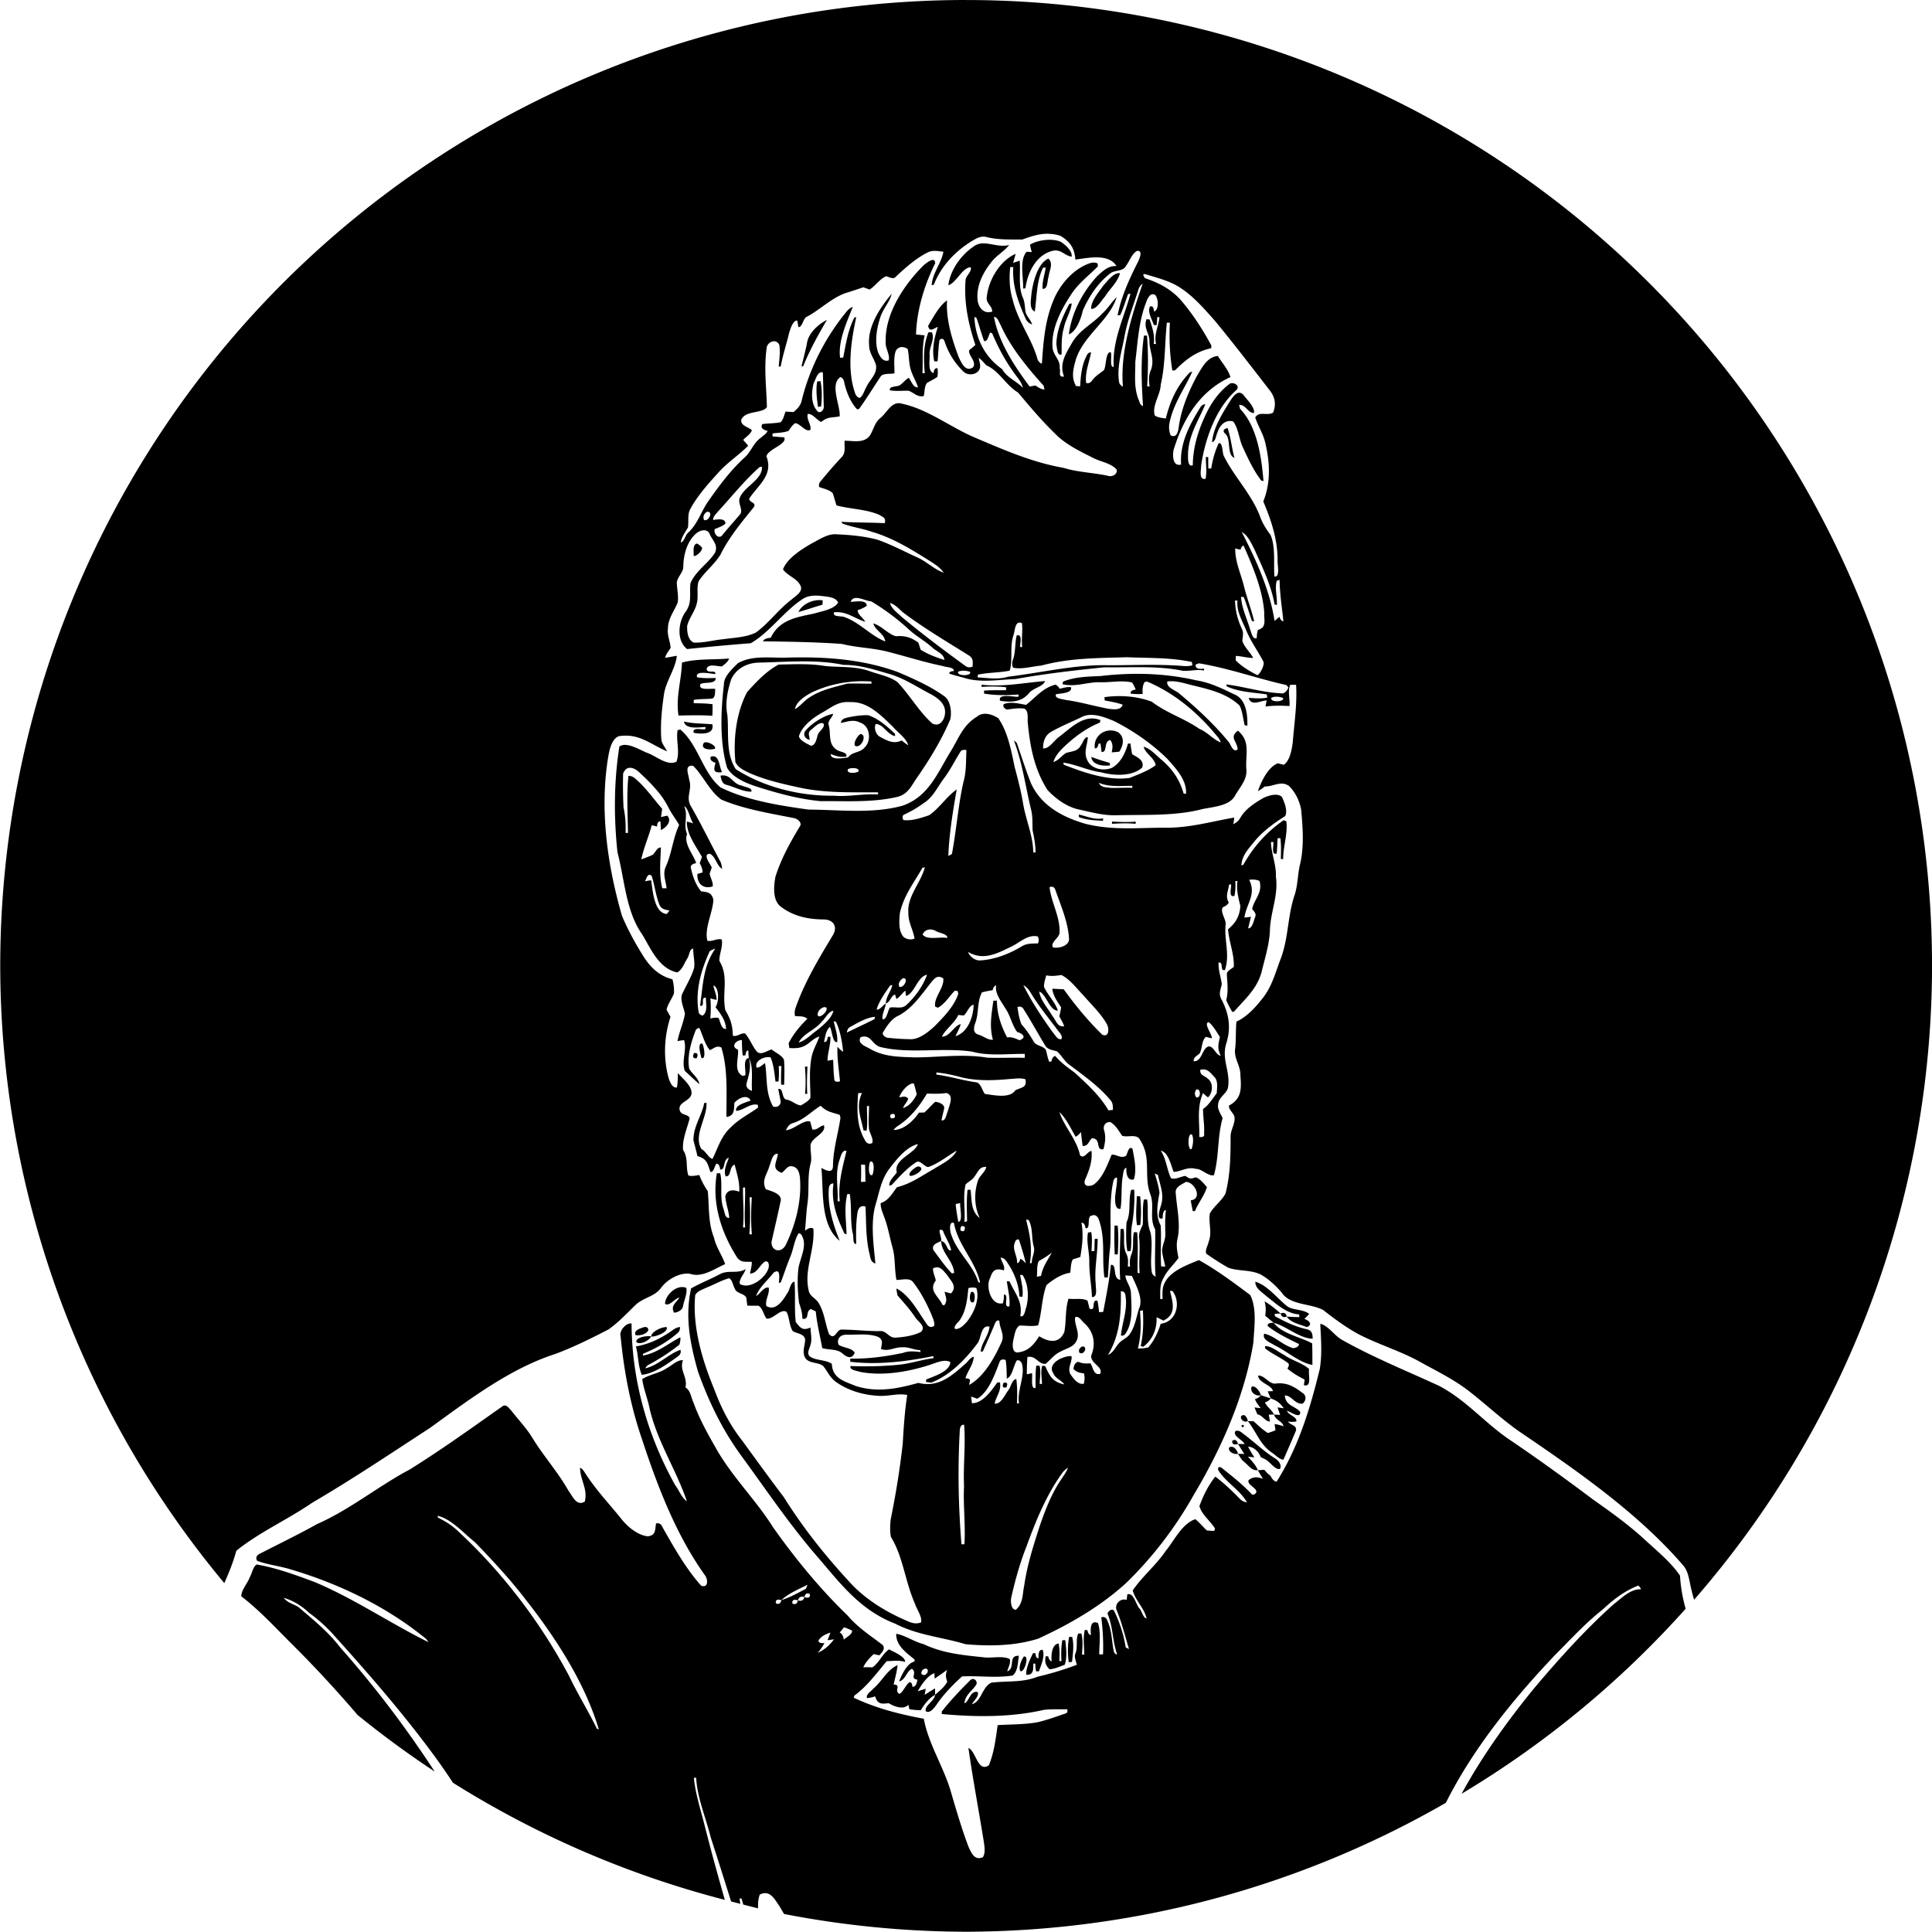<?xml version="1.0" encoding="UTF-8" standalone="no"?>
<!-- Created with Inkscape (http://www.inkscape.org/) -->

<svg
   xmlns:dc="http://purl.org/dc/elements/1.1/"
   xmlns:cc="http://creativecommons.org/ns#"
   xmlns:rdf="http://www.w3.org/1999/02/22-rdf-syntax-ns#"
   xmlns:svg="http://www.w3.org/2000/svg"
   xmlns="http://www.w3.org/2000/svg"
   xmlns:sodipodi="http://sodipodi.sourceforge.net/DTD/sodipodi-0.dtd"
   xmlns:inkscape="http://www.inkscape.org/namespaces/inkscape"
   width="209.046mm"
   height="209.02mm"
   viewBox="0 0 209.046 209.02"
   version="1.1"
   id="svg1651"
   inkscape:version="0.92.3 (2405546, 2018-03-11)"
   sodipodi:docname="paul.svg">
  <defs
     id="defs1645" />
  <sodipodi:namedview
     id="base"
     pagecolor="#ffffff"
     bordercolor="#666666"
     borderopacity="1.0"
     inkscape:pageopacity="0.0"
     inkscape:pageshadow="2"
     inkscape:zoom="1.4"
     inkscape:cx="434.80292"
     inkscape:cy="378.12588"
     inkscape:document-units="mm"
     inkscape:current-layer="layer1"
     showgrid="false"
     inkscape:window-width="3840"
     inkscape:window-height="2097"
     inkscape:window-x="-8"
     inkscape:window-y="-8"
     inkscape:window-maximized="1"
     fit-margin-top="0"
     fit-margin-left="0"
     fit-margin-right="0"
     fit-margin-bottom="0" />
  <g
     inkscape:label="Layer 1"
     inkscape:groupmode="layer"
     id="layer1"
     transform="translate(1123.964,-738.338)">
    <path
       inkscape:connector-curvature="0"
       style="opacity:1;fill:#000000;stroke:#ffffff;stroke-width:0;stroke-miterlimit:4;stroke-dasharray:none;stroke-opacity:1"
       d="m -1019.428,738.338 a 104.51,104.51 0 0 0 -104.51,104.51 104.51,104.51 0 0 0 24.244,66.785 c 0.504,-1.124 0.966,-2.274 1.305,-3.505 2.558,-2.053 5.513,-3.337 8.209,-5.193 4.346,-2.54 8.513,-5.344 12.732,-8.085 4.128,-2.988 8.636,-6.421 13.522,-7.994 1.979,-0.727 3.926,-1.704 5.803,-2.67 1.079,-0.755 2.014,-1.767 2.96,-2.685 0.903,-0.808 2.043,-0.858 2.748,-1.842 0.649,-0.885 2.025,-1.672 3.133,-1.489 1.295,0.437 2.6,-0.536 3.782,-1.051 -0.339,-0.981 -0.981,-1.828 -1.213,-2.883 -0.653,-1.647 -0.497,-3.295 -0.667,-5.009 -0.377,-0.564 -0.678,-1.105 -0.91,-1.743 -0.385,0.032 -0.822,0.169 -1.189,0.042 -0.318,-0.949 0.018,-1.859 -0.572,-2.752 -0.12,-1.129 0.455,-2.381 0.713,-3.44 -0.141,-0.455 -0.875,-0.303 -1.055,-0.797 -0.356,-1.041 1.383,-1.009 1.252,-2.075 -0.123,-0.787 -0.977,-1.425 -1.478,-2.017 -0.01,0.522 0,1.04 -0.102,1.559 -0.512,0.109 -0.794,-0.688 -0.907,-1.062 -0.579,-2.127 -0.48,-4.473 0.212,-6.569 -0.134,-0.261 -0.275,-0.519 -0.423,-0.776 0.12,-0.621 0.578,-1.168 0.797,-1.764 0.039,-0.512 -0.035,-1.045 -0.162,-1.538 -1.418,-0.342 -2.405,-1.302 -3.157,-2.505 -0.868,-1.393 -1.683,-2.864 -2.311,-4.381 -1.57,-5.45 -2.399,-11.325 -1.517,-16.969 0.138,-0.78 0.335,-2.127 1.192,-2.445 2.187,-0.342 3.372,0.861 5.207,1.637 -0.191,-0.423 -0.568,-0.822 -0.617,-1.288 -0.12,-1.651 0.056,-3.274 0.289,-4.907 0.229,-1.436 1.235,-2.709 1.39,-4.141 -0.42,0.067 -0.836,0.155 -1.256,0.219 0.049,-0.395 0.395,-0.737 0.582,-1.083 -0.042,-0.706 -0.384,-1.323 -0.292,-2.057 0.011,-1.143 0.66,-1.841 1.058,-2.847 0.113,-0.681 -0.071,-1.414 -0.096,-2.102 0.017,-0.631 0.716,-1.143 0.702,-1.782 0.017,-1.266 0.399,-2.716 1.383,-3.581 0.237,-0.202 0.595,-0.365 0.909,-0.348 v 0 c 0.244,0.014 0.462,0.138 0.573,0.437 v 0 c 0.318,0.688 0.914,1.146 0.582,1.961 -0.677,1.136 -2.159,2.025 -2.674,3.355 -0.127,1.111 0.194,2.036 -0.49,3.024 -0.847,1.097 -1.048,3.189 0.137,4.075 2.293,-0.24 4.579,-0.452 6.879,-0.631 2,-1.139 3.566,-3.408 5.482,-4.692 0.829,-0.624 1.8,-0.469 2.766,-0.352 0.452,0.078 1.008,0.18 1.206,0.649 -0.48,0.758 -1.764,0.921 -2.571,1.178 -1.901,0.402 -3.793,0.667 -4.717,2.625 -0.476,0.039 -0.758,0.169 -0.843,0.388 2.843,0.035 5.711,0.077 8.548,0.282 1.679,0.423 3.405,0.42 5.073,0.875 1.962,0.501 3.88,1.118 5.866,1.52 0.289,0.138 1.224,0.102 1.161,0.536 -0.356,0.025 -0.515,0.116 -0.483,0.282 0.512,0.169 1.034,0.303 1.556,0.441 1.729,0.582 3.764,0.215 5.591,0.145 3.189,-0.575 6.392,-0.942 9.61,-1.27 2.798,0.042 5.722,-0.198 8.463,0.367 0.79,0.081 1.545,-0.18 2.339,-0.021 v -0.208 c -0.66,0.099 -0.959,-0.046 -0.906,-0.434 l 0.346,-0.137 c 3.196,0.515 6.322,1.651 9.483,2.356 l 0.208,0.261 c -0.131,0.332 -0.328,0.547 -0.589,0.639 -2.113,-0.064 -4.082,-0.713 -6.149,-0.974 l 0.081,0.219 c 1.295,0.607 2.911,0.656 4.318,0.861 l 0.049,0.349 c -0.674,0.138 -1.333,0.07 -2.014,0.032 0.275,0.945 1.284,0.293 1.944,0.275 -0.038,0.219 -0.077,0.441 -0.124,0.656 0.871,-0.109 1.721,-0.102 2.6,-0.049 0.067,-0.723 -0.219,-1.644 0.077,-2.296 l 0.635,-0.004 c 0.134,2.064 -0.204,4.198 -0.363,6.262 -0.109,0.755 -0.297,1.937 -0.967,2.392 -0.222,-0.056 -0.444,-0.11 -0.667,-0.159 -1.079,0.469 -1.764,1.958 -2.134,3.013 0.261,-0.141 0.508,-0.31 0.741,-0.508 0.942,0.028 1.764,-0.684 2.635,-0.039 0.681,0.667 1.125,1.602 1.302,2.533 0.176,1.916 0.335,3.993 -0.106,5.877 -0.279,1.108 -0.236,2.219 -0.578,3.309 -0.79,2.279 -0.663,4.653 -1.514,6.932 -0.568,1.468 -0.914,2.893 -1.852,4.149 -0.794,1.03 -1.753,2.138 -2.956,2.685 -0.088,0.998 -0.018,2.007 -0.145,3.013 -0.113,1.002 0.611,1.778 0.579,2.801 0.106,1.418 0.163,2.516 -1.234,3.267 -0.074,0.48 0.597,0.847 0.607,1.351 0.028,0.706 -0.466,1.347 -0.434,2.077 0,2.095 -0.032,4.05 -0.55,6.093 -0.416,0.797 -1.249,1.355 -1.693,2.155 -0.172,0.995 0.268,2.011 -0.123,3.034 -0.067,0.402 -0.434,0.931 -0.261,1.323 0.751,0.526 1.588,1.066 2.385,1.517 1.076,0.385 2.423,0.201 3.492,0.727 0.868,0.483 1.627,1.206 2.276,1.951 0.889,1.386 3.118,1.168 4.487,1.891 1.192,0.931 2.427,1.848 3.754,2.579 2.198,1.154 4.643,1.856 6.802,3.076 1.824,1.009 3.63,1.873 5.292,3.179 1.785,1.393 3.425,2.931 5.277,4.247 6.244,4.244 12.923,8.841 17.861,14.591 0.593,0.677 0.638,1.817 0.885,2.664 0.07,0.349 0.164,0.685 0.27,1.013 a 104.51,104.51 0 0 0 25.743,-68.579 104.51,104.51 0 0 0 -104.51,-104.51 z m 8.869,25.299 h 0.012 v 0 c 0.432,0.005 0.874,0.071 1.334,0.223 1.051,0.653 1.506,1.309 1.605,2.562 1.369,-0.166 3.574,-0.695 4.452,0.702 -0.91,-0.042 -1.443,0.518 -2.074,1.076 -1.584,1.714 -2.79,3.983 -3.083,6.315 0.843,-0.314 1.326,-1.764 1.513,-2.579 0.667,-1.524 1.661,-3.031 3.006,-4.043 0.547,-0.374 1.337,-0.145 1.679,-0.811 0.374,-0.483 0.642,-1.344 1.207,-1.605 0.649,-0.025 0.222,0.839 0.099,1.15 -0.949,1.877 -1.814,3.74 -2.23,5.824 l 0.283,-0.014 c 0.356,-0.744 0.568,-1.517 0.854,-2.286 l 0.257,-0.024 c -0.688,2.554 -1.976,5.027 -1.813,7.898 -0.483,0.148 -0.169,-1.27 -0.317,-1.569 -0.582,-0.113 -0.477,1.545 -0.748,1.94 -0.335,0.268 -0.709,0.498 -1.009,0.805 -0.314,0.289 -0.398,0.698 -0.91,0.575 -0.134,-1.192 0.321,-2.166 0.536,-3.298 -0.222,-0.035 -0.395,0.109 -0.515,0.43 -0.508,0.967 -0.607,2.163 -0.67,3.232 l -0.445,-0.032 c -0.562,-0.984 -0.283,-1.912 0,-2.928 0.857,-2.589 3.662,-4.226 4.396,-6.696 -0.561,0.561 -0.967,1.249 -1.559,1.785 -1.087,1.157 -2.395,1.722 -3.239,3.108 -0.674,1.192 -1.454,2.297 -0.892,3.704 -0.692,0.095 -0.335,-0.473 -0.473,-0.928 0.078,-0.885 -0.67,-1.323 -0.762,-2.138 -0.212,-1.99 0.886,-4.134 1.962,-5.75 0.787,-1.259 1.919,-2.068 2.932,-3.108 l -0.032,-0.317 c -0.289,-0.127 -0.614,-0.116 -0.974,0.028 -1.655,0.621 -2.999,2.159 -3.711,3.747 -1.009,2.314 -1.171,4.607 -1.341,7.08 -0.286,-0.113 -0.459,-0.339 -0.525,-0.677 -0.677,-2.201 -2.082,-3.972 -2.635,-6.251 -0.36,-1.154 -0.385,-2.336 -0.268,-3.528 l 0.332,-0.007 c -0.131,2.06 0.557,3.845 1.383,5.686 0.152,0.254 0.374,0.43 0.66,0.529 -0.159,-0.49 -0.551,-0.836 -0.71,-1.319 -0.085,-0.476 -0.071,-0.998 -0.243,-1.453 -0.593,-1.263 -0.282,-2.727 -0.395,-4.135 -0.236,0.081 -0.476,0.165 -0.713,0.25 0.095,-0.328 0.183,-0.656 0.271,-0.984 -1.693,0.737 -2.907,2.794 -3.111,4.593 -0.159,0.787 0.571,0.967 0.582,1.647 -0.921,0.335 -1.549,-0.49 -1.591,-1.323 -0.127,-1.51 0.61,-2.924 1.528,-4.067 0.547,-0.702 1.351,-1.111 1.891,-1.806 -1.436,0.36 -2.748,-0.702 -3.874,0.183 -1.348,0.921 -2.498,2.529 -2.706,4.17 0.885,-0.272 1.489,-1.919 2.424,-1.947 0.145,0.504 -0.564,0.917 -0.564,1.446 -0.176,2.431 0.31,4.671 1.065,6.957 -0.208,0.194 -0.427,0.377 -0.653,0.55 -0.197,0.543 0.818,1.203 0.412,1.866 -0.836,0.575 -1.273,-0.497 -1.559,-1.097 -0.73,-1.923 -1.39,-4.071 -1.263,-6.142 -0.868,0.603 -1.506,1.866 -2.053,2.769 0.169,0.741 0.631,0.25 1.058,0.102 -0.388,1.192 -0.677,2.472 -0.388,3.725 l 0.356,0.007 c 0.081,-0.773 0.088,-1.563 0.212,-2.325 0.272,-0.205 0.458,-0.134 0.561,0.208 0.409,1.235 1.108,2.346 2.05,3.239 0.466,0.441 1.369,0.356 1.694,-0.226 0.215,-0.409 0,-0.843 -0.071,-1.267 0.335,0.208 0.557,0.505 0.819,0.791 1.439,0.635 2.092,2.134 3.443,2.952 1.291,1.531 2.561,3.052 4.008,4.445 1.09,1.147 2.685,1.905 4.085,2.614 0.864,0.452 1.937,0.561 2.572,1.273 0.134,0.522 -0.519,0.84 -0.953,0.674 -1.605,-0.346 -3.231,-0.371 -4.812,-0.861 -3.422,-0.6 -6.53,-1.979 -9.723,-3.337 -2.522,-1.094 -5.027,-3.034 -7.718,-3.595 -1.136,-0.349 -1.602,0.931 -2.336,1.531 -0.681,0.536 -0.741,1.305 -1.196,1.968 -0.67,0.801 -1.785,0.501 -2.691,0.501 -0.053,0.621 0.159,1.309 -0.328,1.785 -0.797,0.85 -1.56,1.732 -2.293,2.639 -0.138,0.148 -0.183,0.342 -0.137,0.585 0.49,0.187 1.104,0.289 1.471,0.67 0.152,0.434 0.261,0.882 0.406,1.319 1.478,0.406 3.189,0.399 4.632,1.023 0.441,0.286 0.73,0.297 0.589,0.903 -1.563,-0.081 -3.126,-0.057 -4.685,-0.148 l 0.099,0.183 c 1.034,0.392 2.155,0.529 3.202,0.9 2.371,0.681 4.491,2.043 6.555,3.337 0.459,0.31 0.896,0.614 1.207,1.086 -1.005,-0.349 -1.817,-1.178 -2.787,-1.626 -1.45,-0.653 -2.886,-1.429 -4.385,-1.947 -1.418,-0.377 -2.914,-0.515 -4.375,-0.579 -1.002,-0.106 -1.95,0.593 -2.818,1.03 -1.055,0.621 -2.583,1.584 -3.021,2.762 0.522,0.751 1.613,0.974 1.941,1.884 0.155,0.614 -0.635,1.019 -1.012,1.379 -1.411,1.051 -2.441,2.537 -3.849,3.563 -1.051,0.533 -2.427,0.572 -3.581,0.734 -1.041,0.099 -2.11,0.406 -3.154,0.363 -0.65,-0.272 -0.745,-1.21 -0.713,-1.821 0.219,-0.878 0.882,-1.598 1.062,-2.519 0.163,-0.741 -0.06,-1.58 0.173,-2.289 0.667,-1.048 1.728,-1.835 2.37,-2.896 0.924,-1.87 2.315,-3.535 3.62,-5.154 0.268,-0.487 -0.484,-0.451 -0.519,-0.892 0.977,-1.492 2.653,-2.554 1.866,-4.593 0.236,-0.822 2.279,-1.284 1.93,-2.043 -0.423,-0.032 -0.843,-0.067 -1.267,-0.102 v -0.321 c 0.572,-0.078 1.217,-0.071 1.75,-0.286 0.187,-0.332 0.416,-0.607 0.681,-0.826 0.561,0.011 1.142,1.02 1.665,0.72 0.131,-0.568 -0.451,-1.104 -0.285,-1.721 0.526,-0.053 0.963,0.67 1.457,0.868 0.755,-0.604 1.09,-0.423 1.997,-0.607 0.092,-1.164 -1.112,-3.451 0.081,-4.248 0.243,0.085 0.391,0.314 0.437,0.695 0.258,1.034 0.639,2 1.373,2.798 l 0.215,-0.053 c 0.829,-1.157 1.584,-2.384 2.374,-3.57 0.363,-0.3 0.995,-0.18 1.446,-0.272 0.017,-0.755 -0.109,-1.602 0.113,-2.325 0.187,-0.596 0.871,-0.656 1.323,-0.3 0.159,0.72 0.109,1.485 0.317,2.184 0.194,0.684 0.589,1.277 0.794,1.951 -0.526,0.07 -0.713,-0.702 -1.009,-1.027 -0.349,0.215 -0.607,0.547 -0.942,0.791 -0.303,0.201 -1.196,0.07 -1.09,0.561 0.677,0.116 1.337,0.032 2.018,0.042 0.617,0.226 0.932,0.723 1.644,0.579 0.12,-0.448 0.056,-1.062 0.36,-1.425 0.374,-0.222 0.787,-0.395 1.125,-0.664 0.049,-0.296 0.052,-0.603 0.01,-0.914 -0.243,-0.06 -0.388,0.116 -0.427,0.526 -0.67,-0.205 -0.388,-1.46 -0.43,-1.979 -0.081,-0.808 0.625,-1.75 0.229,-2.456 l -0.356,0.018 c -0.586,1.443 -0.522,2.9 -0.399,4.42 l -0.254,-0.004 c 0.088,-1.383 -0.085,-2.727 0.247,-4.089 -0.314,-0.032 -0.624,-0.064 -0.938,-0.096 0.074,-2.618 0.906,-5.359 2.071,-7.698 -0.01,-0.833 -0.984,-0.007 -1.256,0.222 -2.099,2.085 -4.188,5.211 -4.096,8.273 -0.071,0.674 0.501,1.39 0.321,2.007 -0.582,0.201 -0.921,-0.384 -1.126,-0.825 -0.437,-1.199 -0.155,-2.706 0.24,-3.888 0.303,-0.917 0.974,-1.556 1.217,-2.494 -1.242,1.46 -2.635,3.549 -2.445,5.556 0,0.847 0.505,1.383 0.741,2.145 0.155,1.012 -0.66,1.545 -1.048,2.406 -0.226,0.37 -0.342,0.917 -0.709,1.164 -0.258,-0.06 -0.434,-0.261 -0.529,-0.599 -0.864,-2.54 -0.403,-5.578 0.151,-8.146 l -0.205,0.043 c -0.692,1.376 -0.917,2.829 -1.199,4.322 l -0.339,0.042 c -0.258,-1.792 0.734,-3.874 1.369,-5.521 -0.473,0.183 -0.705,0.564 -1.016,0.938 -2.117,2.702 -3.704,5.866 -4.512,9.207 -0.116,0.543 -0.476,0.896 -0.885,1.239 -0.286,-0.011 -0.572,-0.029 -0.857,-0.053 -0.162,0.374 -0.236,0.885 -0.55,1.157 -0.646,0.131 -1.319,0.113 -1.972,0.198 -0.194,0.363 1e-4,0.61 0.575,0.737 -0.123,0.325 -0.519,0.533 -0.762,0.769 -0.804,0.568 -1.02,1.503 -1.757,2.138 -1.489,1.369 -2.681,2.97 -3.842,4.621 -0.829,1.143 -1.153,2.469 -2.208,3.461 -0.349,0.247 -0.431,1.02 -0.829,1.076 0.113,-0.624 0.473,-1.08 0.78,-1.612 0.102,-0.699 -0.084,-1.475 0.293,-2.068 0.797,-1.453 1.975,-2.745 3.083,-3.965 0.956,-1.048 2.152,-1.817 3.143,-2.815 -0.166,-0.205 -0.35,-0.412 -0.544,-0.621 0.282,-0.339 0.826,-0.632 0.938,-1.066 -0.385,-0.349 -1.188,-0.458 -1.153,-1.086 0.36,-1.072 2.371,-0.692 2.783,-1.411 -0.042,-2.043 -0.356,-4.357 0,-6.547 0.219,-0.603 1.062,-0.836 1.348,-0.159 0.113,0.776 -0.01,1.559 -0.071,2.339 l 0.222,-0.036 c 0.219,-1.224 0.621,-2.413 0.907,-3.626 0.134,-0.388 0.367,-1.313 0.871,-1.341 0.045,0.24 0.091,0.484 0.138,0.723 0.388,0.021 0.508,-0.833 0.801,-1.066 1.362,-0.688 2.649,-1.986 4.156,-2.571 0.684,-0.219 1.369,-0.437 2.053,-0.674 0.229,0.081 0.459,0.162 0.688,0.247 0.631,-0.406 1.093,-1.133 1.771,-1.443 0.349,0.064 0.783,0.402 1.072,0.042 1.012,-0.949 2.142,-1.958 3.387,-2.589 0.582,-0.318 1.129,-0.169 1.753,-0.106 -0.215,1.238 -1.175,2.289 -1.27,3.619 l 0.233,-0.05 c 0.79,-2.004 2.25,-3.552 4.057,-4.688 0.55,-0.314 1.016,-0.642 1.687,-0.459 1.266,0.31 2.526,0.243 3.821,0.261 0.953,-0.347 1.855,-0.639 2.804,-0.629 z m 0.139,0.647 c -0.759,0.004 -1.569,0.204 -2.103,0.533 0.06,0.268 0.123,0.533 0.194,0.797 -0.183,-0.011 -0.367,-0.025 -0.55,-0.035 -0.826,0.914 -0.322,2.819 -0.385,3.983 l 0.251,-0.028 c 0.226,-1.686 1.15,-3.62 2.942,-4.057 0.917,-0.212 1.273,0.515 2.053,0.635 0.127,-0.607 -0.698,-1.309 -1.164,-1.609 -0.347,-0.153 -0.783,-0.221 -1.238,-0.219 z m -0.11,2.032 c -1.199,0.533 -1.7,2.702 -1.838,3.894 -0.032,0.557 -0.268,1.548 0.37,1.838 0.219,-1.499 0.191,-3.386 0.9,-4.748 l 0.282,-0.014 c -0.106,0.787 -0.395,1.485 -0.339,2.296 0.593,0.095 0.497,-0.942 0.649,-1.302 0.063,-0.642 0.564,-1.446 -0.025,-1.965 z m 7.623,1.576 c -0.639,0.022 -1.274,0.915 -1.668,1.338 -0.476,0.699 -1.347,1.651 -1.327,2.519 0.572,0.095 1.129,-0.928 1.489,-1.309 0.497,-0.815 1.418,-1.612 1.633,-2.54 -0.043,-0.007 -0.085,-0.01 -0.128,-0.008 z m 2.748,0.097 v 0 c 0.052,0 0.123,0.013 0.216,0.044 1.26,0.385 2.667,0.738 3.747,1.482 1.365,0.893 2.536,2.236 3.616,3.45 2.085,2.512 4.053,5.101 6.057,7.677 0.536,0.73 0.657,1.51 0.3,2.353 -0.66,0.367 -1.521,-0.204 -1.923,0.519 0.296,0.903 0.826,1.704 1.062,2.635 0.529,2.163 0.649,4.353 -0.191,6.449 0.875,2.078 1.549,4.082 1.549,6.371 -0.053,0.381 0.325,1.852 -0.342,1.747 -0.106,-1.397 0.141,-3.193 -0.42,-4.495 -0.497,-0.667 -0.896,-1.287 -1.168,-2.081 -0.921,-2.367 -2.734,-4.177 -3.849,-6.389 -0.243,-0.325 -0.102,-1.56 -0.596,-1.457 -0.406,0.889 -0.656,1.768 -0.804,2.731 l -0.314,0.007 c -0.01,-0.409 -0.01,-0.815 -0.01,-1.224 l -0.261,-0.032 c 0,0.776 0.123,1.602 -0.028,2.367 -0.773,0.173 -0.47,-0.998 -0.48,-1.422 0.416,-2.879 1.598,-6.255 3.845,-8.206 0.416,-0.49 -0.476,-0.956 -0.833,-0.589 -1.009,0.762 -1.817,1.859 -2.378,2.988 -0.9,1.824 -1.517,3.715 -1.538,5.768 -0.638,0.24 -0.501,-1.013 -0.512,-1.365 0.109,-1.993 1.15,-3.503 1.87,-5.243 -0.236,0.004 -0.434,0.141 -0.593,0.42 -1.139,1.856 -2.194,3.87 -2.028,6.113 -0.928,0.222 -0.924,-0.963 -0.818,-1.577 1.027,-3.355 2.836,-6.386 6.153,-7.888 -0.222,-0.797 -0.924,-1.573 -1.362,-2.289 -1.175,0.12 -1.708,1.256 -2.255,2.148 -0.967,1.82 -1.753,3.687 -2.003,5.751 -0.102,0.466 -0.257,0.97 -0.847,0.695 -0.166,-0.427 -0.213,-0.857 -0.135,-1.291 0.399,-2.099 1.655,-3.775 2.474,-5.602 l -0.251,0.071 c -1.379,1.401 -2.149,3.101 -2.611,4.996 -0.409,-0.06 -0.835,-0.092 -1.192,-0.321 -0.335,-1.072 0.607,-2.212 0.642,-3.344 0.508,-2.226 0.427,-4.449 0.66,-6.699 l 0.328,-0.004 c -0.085,1.75 -0.017,3.454 0.268,5.182 l 0.297,-0.028 c 1.136,-1.161 2.279,-2.039 3.905,-2.392 l 0.025,-0.279 c -0.889,-1.669 -2.018,-3.415 -3.249,-4.854 -1.051,-1.221 -2.43,-1.947 -3.937,-2.444 -0.211,-0.296 -0.241,-0.444 -0.086,-0.447 z m -0.161,1.037 c -1.196,3.454 -2.455,7.457 -2.142,11.144 -0.211,-0.106 -0.346,-0.247 -0.402,-0.423 -0.3,-1.697 0.293,-3.411 0.589,-5.083 0.318,-1.7 0.945,-3.274 1.464,-4.918 0.074,-0.3 0.236,-0.539 0.49,-0.719 z m 1.046,1.154 c 0.038,-0.005 0.077,-0.004 0.12,0.003 0.049,0.007 0.1,0.021 0.156,0.043 0.406,0.395 0.448,1.679 -0.102,1.816 -0.025,-0.455 -0.166,-0.635 -0.423,-0.54 -0.332,0.561 0.24,1.432 0.402,2.007 l 0.307,0.004 c 0.025,-0.289 0.05,-0.582 0.068,-0.871 l 0.24,0.028 c -0.106,1.03 -0.617,1.82 -0.37,2.896 l -0.254,-0.025 c 0.134,-0.942 -0.152,-1.757 -0.441,-2.635 l -0.335,-0.028 c -0.374,0.988 0.355,1.489 0.313,2.456 0.028,1.087 0.573,1.855 0.177,2.995 -0.293,0.628 -0.241,1.161 -0.163,1.828 l -0.257,-0.011 c 0.105,-1.834 0.126,-3.669 -0.022,-5.503 l -0.328,0.01 c -0.36,2.565 -0.272,5.045 -0.102,7.62 -0.198,-0.057 -0.332,-0.226 -0.399,-0.508 -0.638,-1.425 -0.423,-2.776 -0.434,-4.293 0.289,-2.328 0.374,-4.526 1.288,-6.724 0.138,-0.262 0.294,-0.534 0.56,-0.567 z m -8.723,0.986 -0.265,0.057 c -0.706,1.312 -1.408,2.893 -1.397,4.406 0.067,0.286 0.077,1.298 0.564,1.048 0.011,-0.974 -0.042,-1.916 0.243,-2.865 0.18,-0.924 0.744,-1.722 0.854,-2.646 z m -8.417,1.457 v 0 c 0.392,0.011 0.533,0.579 0.709,0.857 1.073,2.434 2.896,4.625 4.664,6.593 l 0.091,0.416 c -0.395,-0.035 -0.659,-0.24 -0.984,-0.441 -0.205,0.035 -0.413,0.074 -0.621,0.113 -1.633,-2.177 -3.369,-4.819 -3.859,-7.539 z m -2.12,0.013 0.212,0.071 c 0.31,0.829 0.526,1.693 0.836,2.526 0.409,0.127 0.48,-0.663 0.674,-0.917 l 0.204,0.088 c 0.596,1.429 1.345,2.833 2.237,4.099 0.409,0.607 0.906,1.076 1.093,1.806 -0.751,-0.787 -1.697,-1.066 -2.265,-2.043 -1.884,-1.302 -2.889,-3.365 -2.992,-5.63 z m -15.956,0.314 c -0.96,0.483 -2.057,1.485 -2.173,2.617 -0.169,0.818 -0.392,1.623 -0.579,2.434 l 0.194,-0.056 c 0.713,-1.771 1.608,-3.355 2.557,-4.995 z m -0.546,5.664 c 0.033,0 0.068,0.007 0.105,0.016 0.046,1.242 0.067,2.487 0.102,3.728 0.025,0.385 -0.469,0.826 -0.748,0.395 -0.656,-0.758 -0.582,-2.035 -0.356,-2.942 0.212,-0.357 0.392,-1.217 0.897,-1.198 z m -0.156,0.961 -0.349,0.035 c -0.166,0.893 -0.035,1.863 0.085,2.755 l 0.335,-0.046 c 0.095,-0.896 0.123,-1.859 -0.071,-2.745 z m 45.345,1.26 v 0 c -0.391,-0.021 -0.719,0.454 -0.952,0.793 -0.843,1.351 -1.876,2.939 -2.021,4.551 0.399,-0.064 0.423,-0.734 0.589,-1.041 0.222,-0.758 0.854,-1.454 1.711,-1.193 0.579,0.801 0.614,1.933 1.051,2.829 0.561,1.21 1.164,2.515 1.983,3.567 l 0.236,0.053 c -0.222,-2.593 -0.663,-5.878 -2.54,-7.828 l -0.096,-0.413 c 0.72,-0.067 0.992,0.942 1.616,0.861 0.067,-0.674 -0.79,-1.443 -1.168,-1.968 -0.143,-0.141 -0.28,-0.204 -0.41,-0.211 z m -1.29,3.82 c -0.339,0.071 -0.596,0.247 -0.296,0.575 0.741,0.55 0.144,2.297 1.04,2.653 -0.296,-1.062 -0.384,-2.194 -0.744,-3.228 z m -50.387,4.187 c 0.123,1.404 -2.064,2.198 -2.431,3.471 -0.141,0.586 0.473,1.295 0.011,1.746 -0.646,0.762 -1.32,1.499 -1.944,2.279 -0.441,0.307 -0.886,-0.335 -0.737,-0.751 0.402,-0.18 0.833,-0.289 1.154,-0.596 0,-0.639 -0.921,-0.441 -1.327,-0.392 -0.049,-0.377 0.399,-0.741 0.614,-1.016 1.439,-1.57 2.815,-3.295 4.41,-4.706 z m -5.934,4.868 c 0.734,-0.046 0.148,1.121 -0.335,0.882 -0.134,-0.363 -0.022,-0.659 0.335,-0.882 z m 57.849,2.187 c 0.688,0.37 1.062,1.274 1.404,1.94 0.836,1.884 1.802,3.863 2.152,5.902 l 0.251,0.06 c 0.053,-0.843 -0.255,-1.831 -0.011,-2.625 l 0.307,-0.092 c 0.011,1.517 0.258,2.985 0.409,4.484 -0.205,-0.032 -0.342,-0.194 -0.416,-0.487 -0.166,0.12 -0.346,0.272 -0.54,0.452 -0.515,-3.376 -2.003,-6.629 -3.555,-9.634 z m -58.946,1.252 c -0.504,0.113 -0.332,0.974 -0.346,1.362 0.356,-0.014 0.899,-0.536 0.91,-0.9 -0.159,-0.205 -0.346,-0.36 -0.564,-0.462 z m 59.158,0.24 v 5.3e-4 c 0.988,2.247 2.053,4.738 2.226,7.211 -0.046,0.787 0.31,1.612 -0.677,1.891 -0.092,0.279 -0.137,0.568 -0.127,0.875 -0.466,0.236 -0.589,-0.639 -0.723,-0.917 -0.328,-1.154 -0.931,-2.35 -0.977,-3.535 l 0.293,0.032 c 0.321,0.854 0.589,1.729 0.882,2.59 l 0.24,0.031 c -0.296,-1.274 -0.78,-2.49 -1.094,-3.76 -0.342,-1.411 -0.974,-2.646 -0.956,-4.135 0.194,0.07 0.388,0.113 0.586,0.127 0.063,-0.282 0.173,-0.42 0.328,-0.409 z m -41.85,5.649 c 0.503,0.025 1.147,0.354 1.556,0.369 1.415,0.85 2.805,1.877 4.026,3.002 0.801,0.755 1.767,1.259 2.582,1.997 0.469,0.445 1.228,0.628 1.308,1.337 -0.893,-0.268 -1.785,-0.614 -2.575,-1.104 -0.081,-0.258 -0.159,-0.511 -0.24,-0.765 -0.78,-0.572 -1.478,-0.783 -2.445,-0.695 -0.885,-0.261 -1.517,-1.118 -2.438,-1.39 0.233,0.818 1.185,1.087 1.294,1.954 -1.538,-0.596 -2.748,-2.025 -4.339,-2.607 -0.332,-0.201 -1.401,0.025 -1.203,-0.547 1.369,-0.141 2.163,0.653 3.38,1.023 -0.187,-0.381 -0.907,-0.85 -0.808,-1.263 0.36,-0.106 0.684,-0.261 0.97,-0.466 -0.01,-0.709 -1.287,-0.423 -1.739,-0.427 0.118,-0.339 0.368,-0.434 0.67,-0.419 z m -4.075,0.23 v 5.3e-4 c -0.898,0.009 -1.874,0.508 -2.254,1.286 0.878,-0.233 1.732,-0.54 2.607,-0.787 l 0.024,-0.472 c -0.123,-0.02 -0.249,-0.028 -0.378,-0.027 z m 44.987,0.041 0.268,0.018 c -0.116,1.171 0.511,2.152 0.945,3.214 0.497,1.217 1.277,2.255 1.877,3.412 0.106,0.367 -0.335,1.242 -0.656,1.439 -0.843,-0.416 -1.683,-0.928 -2.356,-1.595 l 0.01,-0.49 c 0.635,0.025 1.246,0.226 1.885,0.219 -0.342,-0.639 -0.953,-1.15 -1.175,-1.828 0.018,-0.49 0.179,-0.892 -0.074,-1.354 -0.448,-1.002 -0.691,-1.933 -0.723,-3.034 z m -37.324,0.272 c 0.614,0.169 1.033,0.748 1.552,1.132 2.24,1.672 4.72,3.126 7.059,4.597 0.427,0.321 0.332,0.691 0.322,1.157 -0.3,0.109 -0.543,0.095 -0.73,-0.042 -2.385,-1.729 -4.72,-3.485 -6.981,-5.369 -0.42,-0.413 -1.097,-0.875 -1.221,-1.474 z m 14.008,2.124 v 5.3e-4 c 0.075,-10e-4 0.161,0.017 0.262,0.059 0.113,0.857 -0.08,1.715 0.036,2.579 l -0.226,0.003 c -0.042,-0.374 0.303,-1.421 -0.371,-1.266 -0.212,0.843 -0.113,1.743 -0.384,2.561 -0.141,0.346 -0.145,0.656 -0.011,0.938 0.907,0.215 2.064,-0.142 3.013,-0.219 3.101,-0.836 6.114,-0.815 9.331,-0.91 2.314,0.099 4.731,0.021 6.999,0.515 l 0.056,0.353 c -0.543,0.187 -1.196,0.038 -1.764,0.028 -2.462,-0.145 -4.946,-0.021 -7.408,-0.032 -3.535,-0.078 -7.214,0.818 -10.763,1.242 -1.118,0.335 -2.159,0.137 -3.309,0.074 l 0.042,-0.296 c 1.143,-0.247 2.3,-0.201 3.44,-0.434 0.352,-1.21 -0.014,-2.561 0.395,-3.81 0.17,-0.411 0.137,-1.378 0.662,-1.386 z m -23.528,3.762 c -0.504,-5.3e-4 -1.008,0.006 -1.512,0.019 -1.838,0.081 -3.793,-0.307 -5.433,0.61 -0.586,0.6 -1.502,1.39 -1.513,2.286 -0.325,2.896 -0.487,6.202 0.349,9.028 0.603,1.094 2.134,1.7 3.267,2.063 2.212,0.702 4.53,1.337 6.845,1.549 2.879,-0.025 5.584,0.173 8.335,-0.466 1.164,-0.314 1.485,-1.207 2.12,-2.103 1.383,-1.997 2.632,-4.05 3.584,-6.286 0.155,-0.769 0.053,-1.891 -0.572,-2.441 -1.538,-1.122 -3.348,-1.919 -5.091,-2.667 -3.343,-1.225 -6.854,-1.59 -10.38,-1.593 z m -7.904,0.118 v 5.2e-4 c -1.746,0.166 -3.393,-0.011 -5.094,0.444 -0.056,1.965 -0.681,3.7 -0.374,5.729 1.224,-0.018 2.441,-0.06 3.665,0.028 0.028,-0.416 0.029,-0.829 0.018,-1.249 -0.681,-0.106 -1.337,-0.085 -2.039,-0.123 l 0.01,-0.349 c 0.642,-0.109 1.288,-0.077 1.944,-0.134 0.424,-0.085 0.339,-0.723 0.381,-1.047 -0.409,-0.099 -1.898,0.24 -1.605,-0.533 0.466,-0.258 1.643,0.06 1.661,-0.653 -0.684,0.007 -1.344,0.059 -2.021,-0.085 -0.272,-0.794 1.566,-0.356 1.972,-0.342 0.081,-0.564 -0.974,0.057 -0.932,-0.61 0.258,-0.564 1.168,-0.19 1.662,-0.222 0.275,-0.236 0.663,-0.49 0.755,-0.854 z m 7.834,0.314 c 1.543,-0.008 3.081,0.07 4.556,0.384 1.725,-0.021 3.302,0.501 4.977,0.984 1.658,0.49 2.97,1.411 4.498,2.198 0.783,0.441 1.598,1.048 1.506,2.057 -0.042,0.716 -0.596,1.531 -1.393,1.087 -1.415,-1.284 -2.434,-3.069 -3.733,-4.449 -0.843,-0.649 -2.078,-0.847 -3.073,-1.217 -1.587,-0.551 -3.172,-0.377 -4.809,-0.547 -1.637,-0.279 -3.337,-0.18 -4.991,-0.152 -1.309,0.681 -2.435,1.887 -3.415,2.978 -1.182,2.247 -1.51,5.073 -1.263,7.578 0.286,0.579 0.861,0.864 1.418,1.132 1.792,0.818 3.817,1.252 5.74,1.672 2.752,0.554 5.489,0.458 8.28,0.462 l -0.011,0.233 c -1.616,-0.102 -3.182,0.271 -4.79,0.134 -3.63,0.049 -7.535,-0.9 -10.601,-2.872 -1.129,-1.75 -0.724,-3.912 -0.907,-5.852 -0.258,-1.309 0.01,-2.604 0.409,-3.856 0.536,-1.185 1.739,-1.799 3.009,-1.82 1.499,-0.032 3.049,-0.126 4.593,-0.134 z m 17.57,1.01 c 0.212,0.003 0.436,0.043 0.672,0.119 0.247,0.487 -1.517,0.483 -1.273,-0.018 0.189,-0.071 0.389,-0.104 0.601,-0.101 z m 18.705,0.338 c -1.293,0.002 -2.588,0.084 -3.878,0.235 -1.411,0.071 -2.755,0.071 -4.092,0.607 l -0.053,0.282 c 1.464,0.346 2.709,-0.275 4.155,-0.212 1.097,0.021 2.311,-0.236 3.373,0.028 0.159,0.243 0.289,0.501 0.391,0.769 -0.402,0.042 -0.582,0.184 -0.543,0.43 0.438,0.057 0.871,0.067 1.298,0.039 -0.035,-0.473 -0.035,-0.847 0.198,-1.277 l 0.24,-0.078 c 3.069,1.284 5.602,3.451 7.687,6.019 0.152,0.176 0.261,0.374 0.321,0.585 -0.85,-0.339 -1.425,-1.115 -2.3,-1.464 -1.64,-1.143 -3.573,-1.725 -5.154,-2.942 -1.587,-0.61 -3.461,-0.733 -5.129,-0.497 l 0.024,0.353 c 0.66,0.134 1.316,0.233 1.951,0.466 -0.215,0.642 -1.009,0.497 -1.538,0.441 -1.552,-0.289 -3.066,-0.744 -4.639,-0.96 -0.286,-0.095 -1.249,-0.131 -1.041,-0.61 0.402,-0.109 1.813,-0.081 1.619,-0.765 -0.399,-0.071 -0.822,0.088 -1.224,0.162 -0.117,-0.198 -0.261,-0.346 -0.441,-0.444 -1.397,0.356 -2.138,1.376 -3.196,2.194 -0.73,-0.131 -1.704,-0.388 -2.413,-0.077 -0.109,0.24 0,0.434 0.339,0.582 0.635,-0.081 1.246,-0.187 1.888,-0.102 0.511,0.275 0.314,1.069 0.377,1.556 0.243,2.586 0.716,5.024 2.127,7.246 0.928,0.988 2.159,1.88 3.51,2.138 1.358,0.3 2.653,0.656 4.061,0.596 2.999,-0.074 6.294,0.102 9.2,-0.667 1.108,-0.233 2.97,-0.335 3.538,-1.478 0.533,-0.928 1.333,-1.732 1.21,-2.858 -0.117,-1.619 0.491,-2.96 -0.91,-4.145 -1.012,0.766 -0.028,1.157 -0.039,2.039 -0.504,0.349 -0.706,-0.504 -0.946,-0.797 -1.538,-1.901 -3.457,-3.669 -5.333,-5.239 -0.416,-0.395 -1.45,-0.635 -1.327,-1.319 0.942,-0.155 1.975,0.24 2.903,0.448 1.753,0.43 3.556,0.86 4.918,2.145 0.325,0.635 0.378,1.447 0.558,2.141 l 0.286,0.039 c 0.032,-1.189 -0.131,-2.878 -1.411,-3.386 -1.344,-0.649 -2.649,-1.291 -4.141,-1.524 -2.114,-0.485 -4.266,-0.702 -6.421,-0.698 v 0 z m -9.921,0.782 c -2.307,0.187 -4.519,0.656 -6.861,0.395 l 0.01,0.24 c 0.882,-0.06 1.761,-0.071 2.639,0.039 l 0.01,0.311 c -0.801,0.018 -1.594,-0.014 -2.395,0.05 l 0.01,0.325 c 1.242,0.198 2.487,0.194 3.74,0.091 l -0.039,0.251 c -0.448,0.046 -2.226,-0.413 -1.979,0.423 1.143,0.201 2.332,0.163 3.122,-0.804 0.416,-0.557 1.559,-0.713 1.75,-1.319 z m -19.598,0.018 v 0 c 0.274,0.002 0.549,0.013 0.824,0.031 v 0 0.233 c -0.882,0.011 -1.767,-0.046 -2.646,0 -1.386,0.385 -2.706,0.635 -3.948,1.414 -0.639,0.363 -1.058,0.984 -1.69,1.351 0.155,-0.854 1.168,-1.471 1.881,-1.842 1.764,-0.817 3.648,-1.203 5.574,-1.188 z m 44.682,1.674 c 0.209,0.005 0.432,0.05 0.668,0.135 0.226,0.445 -1.485,0.522 -1.249,-0.028 0.178,-0.076 0.372,-0.111 0.581,-0.106 z m -46.421,0.573 c 0.079,7.9e-4 0.161,0.006 0.244,0.014 1.919,-0.092 3.319,1.411 4.6,2.628 0.54,0.646 1.443,1.221 1.704,2.036 -0.254,-0.145 -0.491,-0.317 -0.713,-0.522 -0.907,0.448 -1.616,0.004 -2.42,-0.427 -0.378,-0.233 -0.61,-0.949 -0.388,-1.348 0.79,-0.003 1.302,1.196 2.099,1.309 l -0.028,-0.257 c -0.829,-0.79 -1.796,-1.644 -2.896,-2.004 -0.737,-0.025 -1.799,0.124 -2.501,0.328 -0.286,0.106 -0.434,0.279 -0.448,0.515 0.755,-0.159 1.361,-0.417 2.109,-0.032 1.058,0.349 1.225,1.965 0.456,2.685 -0.508,0.607 -1.331,0.43 -1.793,1.08 -0.462,0.046 -1.891,0.346 -1.87,-0.374 0.568,0.219 1.076,0.395 1.697,0.268 0.116,-0.508 -0.752,-0.469 -1.055,-0.734 -0.96,-0.631 -0.593,-1.665 -0.857,-2.66 -0.162,-0.466 0.381,-0.776 0.48,-1.231 -1.076,0.222 -2.325,1.03 -3.024,1.866 -0.279,0.434 0.011,0.864 0.484,0.952 -0.025,-0.427 -0.265,-0.748 0.134,-1.072 0.321,-0.24 0.939,-0.935 1.348,-0.688 0.233,0.381 -0.42,0.794 -0.575,1.136 -0.155,0.388 -0.233,1.252 -0.776,1.263 -0.409,-0.208 -1.189,-0.547 -1.298,-1.023 0.31,-1.051 1.436,-1.93 2.353,-2.466 1.022,-0.542 1.746,-1.258 2.935,-1.241 z m 14.835,1.275 c -0.309,0.006 -0.606,0.097 -0.849,0.313 -1.626,0.974 -2.026,2.498 -3.017,4.026 -1.351,2.272 -2.303,4.614 -4.984,5.588 -3.253,0.928 -6.914,0.455 -10.234,0.441 -3.175,-0.448 -6.608,-0.977 -9.507,-2.392 -1.923,-1.542 -2.435,-4.646 -4.354,-6.265 l -0.299,0.053 c -0.208,1.065 0.282,2.406 -0.134,3.426 -1.006,0.483 -2.18,-0.618 -3.129,-0.949 -0.797,-0.3 -2.265,-1.27 -3.041,-0.695 -0.596,3.775 -0.61,7.644 -0.208,11.44 0.772,2.91 0.899,6.386 2.674,8.883 0.956,1.58 1.778,3.658 3.779,4.12 0.533,-0.243 0.804,-1.047 1.111,-1.531 0.212,-0.282 0.222,-1.048 0.635,-1.044 -0.014,0.688 0.19,1.393 0.098,2.071 -0.314,1.069 -0.903,1.955 -1.344,2.956 -0.134,0.67 0.205,1.337 0.349,1.997 -0.152,1.02 -0.629,1.961 -0.801,2.984 0.233,-0.053 0.469,-0.088 0.702,-0.113 0.353,0.991 -0.324,2.321 0.099,3.344 0.526,0.473 1.03,0.974 1.57,1.429 -0.148,-0.741 -0.73,-1.041 -1.108,-1.669 -0.25,-1.316 0.183,-2.811 0.653,-4.043 0.06,-0.222 0.208,-0.346 0.441,-0.374 0.37,0.762 0.592,1.782 1.143,2.402 0.459,-0.201 0.713,-0.536 1.239,-0.289 0.737,2.357 0.539,5.07 0.553,7.518 0.906,-0.131 0.808,-0.804 0.857,-1.524 0.399,-0.508 1.422,-0.991 1.75,-0.251 -0.445,0.191 -1.711,0.466 -1.559,1.115 0.776,-0.035 1.601,-0.9 2.349,-0.642 l 0.028,0.279 c -0.949,0.702 -2.014,1.203 -2.864,2.057 -1.125,0.977 -1.443,2.23 -2.074,3.51 -0.452,-0.145 -0.706,-0.836 -1.199,-1.076 -0.896,-1.492 0.649,-3.384 0.55,-5.003 l -0.243,0.025 c -0.268,1.393 -1.168,2.48 -1.168,4.022 0.152,0.572 0.296,1.146 0.437,1.721 1.041,0.293 1.083,0.804 1.401,1.715 0.353,0.078 0.458,-0.667 0.645,-0.889 0.226,-0.007 0.36,0.201 0.409,0.621 0.61,0.113 0.261,-1.111 0.935,-1.263 -0.229,0.695 -0.579,1.238 -0.353,2 0.677,0.085 0.342,-1.059 0.988,-1.256 0.24,0.984 0.564,1.888 0.49,2.925 -0.603,-0.226 -1.278,-0.275 -1.503,0.476 0.042,0.794 0.366,1.549 0.43,2.346 -0.487,0.092 -0.494,-0.642 -0.621,-0.952 -0.455,-1.284 -0.071,-2.589 -0.36,-3.863 h -0.364 c -0.557,3.217 0.452,6.353 2.155,9.052 0.43,0.66 0.949,0.49 1.623,0.533 0.018,0.42 -0.117,0.85 -0.191,1.267 0.815,-0.021 1.037,-0.974 1.669,-1.327 0.3,-0.004 0.42,0.218 0.349,0.677 -0.275,1.101 -2.032,2.42 -3.119,1.775 -0.12,-0.522 0.487,-1.086 0.631,-1.605 -0.928,0.547 -1.884,0.039 -2.815,0.558 -1.012,0.54 -2.095,0.963 -3.09,1.524 -0.684,3.112 -0.102,5.969 0.734,8.964 1.15,3.231 2.629,6.308 4.654,9.084 2.801,3.831 5.373,7.676 8.509,11.257 2.441,2.872 4.533,5.56 8.184,6.971 2.445,1.266 5.01,1.439 7.613,2.223 2.579,0.236 5.387,0.191 7.871,-0.603 3.383,-1.549 6.745,-3.496 9.504,-6.015 2.91,-2.829 5.366,-6.05 7.348,-9.588 2.988,-5.013 5.489,-10.651 6.424,-16.433 0.088,-1.612 0.406,-3.665 -0.346,-5.147 -1.774,-1.323 -3.619,-2.71 -5.553,-3.775 -1.259,0.526 -3.045,1.147 -3.69,2.445 -0.306,0.579 -0.243,1.147 -0.243,1.775 l -0.247,-0.01 c 0.01,-0.797 -0.07,-1.563 0.357,-2.276 0.406,-0.84 1.093,-1.425 1.619,-2.162 -0.131,-0.681 -0.268,-1.323 -0.12,-2.018 0.381,-1.637 -0.064,-3.383 -0.18,-5.017 -0.088,-0.66 0.653,-0.91 1.101,-1.199 1.016,0.042 1.81,1.856 0.526,1.993 0.06,0.395 0.138,0.787 0.226,1.178 l 0.233,-0.018 c 0.349,-0.875 1.048,-1.725 1.291,-2.593 -0.339,-0.36 -0.73,-0.907 -1.213,-1.052 -0.55,0.173 -0.621,0.205 -1.108,-0.155 -0.487,0.056 -1.09,0.431 -1.563,0.251 -0.473,-0.974 -0.491,-2.032 -1.112,-2.988 0.857,0.205 1.091,1.605 1.401,2.307 0.833,-0.049 1.474,-0.586 2.388,-0.332 0.684,-0.004 1.351,0.84 1.965,0.685 0.572,-2.021 0.36,-4.177 0.938,-6.174 -0.191,-0.448 -0.571,-0.938 -0.49,-1.439 0.035,-0.829 0.864,-1.129 1.062,-1.817 0.325,-1.739 -0.72,-3.076 -0.18,-4.805 0.533,-1.683 0.318,-3.15 -0.469,-4.699 -0.406,-0.674 -0.144,-1.055 -0.01,-1.753 -0.106,-0.794 -0.395,-1.499 -0.349,-2.318 0.593,-0.109 0.085,0.952 0.688,0.811 0.554,-1.704 -0.078,-3.143 0.067,-4.84 0.131,-0.607 -0.642,-1.436 -0.296,-1.958 0.31,-0.116 0.525,-0.282 0.642,-0.504 -0.402,-0.72 -0.057,-1.207 0.035,-1.944 l 0.215,-0.032 c 0.067,0.367 -0.324,1.475 0.367,1.249 0.116,-0.533 0.116,-1.062 0.095,-1.605 h 0.229 c -0.127,0.967 0.088,1.774 0.314,2.699 -0.067,1.083 -0.504,1.849 -1.333,2.522 0.099,1.337 0.695,2.734 0.621,4.067 -0.243,0.229 -0.776,0.434 -0.751,0.819 0.053,0.945 0.183,1.845 -0.067,2.78 0.187,0.445 0.416,0.864 0.66,1.281 l 0.191,-0.039 c 1.206,-1.397 2.469,-2.431 2.977,-4.293 0.37,-1.535 0.879,-3.097 0.907,-4.678 0.109,-1.961 0.924,-3.662 0.638,-5.655 0.056,-1.295 -0.497,-2.441 -0.529,-3.718 l 0.246,-0.015 c 0.088,0.356 -0.268,1.447 0.371,1.256 0.053,-0.554 0.071,-1.108 0.099,-1.662 h 0.301 c 0.099,0.755 0.063,1.503 0.052,2.258 l 0.247,0.004 c -0.004,-1.397 0.512,-2.674 0.346,-4.092 l -0.297,-0.116 c -1.841,1.288 -3.252,2.854 -4.35,4.815 l -0.219,0.088 c 0.056,-1.034 0.673,-1.694 1.291,-2.452 0.924,-1.178 2.188,-2.106 3.45,-2.892 0.293,-0.586 -0.089,-1.524 -0.357,-2.078 -0.469,-0.459 -1.467,-0.142 -1.986,0.105 -0.917,0.526 -1.947,1.189 -2.487,2.12 -0.212,0.374 -0.416,0.536 -0.79,0.73 0.06,-0.24 0.095,-0.479 0.106,-0.719 -2.441,0.42 -4.823,1.115 -7.352,1.097 -3.041,-0.011 -5.8,0.321 -8.781,-0.43 -2.466,-0.727 -4.716,-1.93 -5.852,-4.36 -0.572,-1.443 -1.034,-2.938 -1.552,-4.402 l -0.307,-0.254 c 0.91,2.364 1.263,5.006 1.859,7.472 0.201,0.758 0.127,1.51 0.173,2.283 0.173,0.787 0.303,1.566 0.317,2.374 l -0.254,-0.014 c 0,-1.729 -0.783,-3.485 -1.079,-5.186 -0.222,-1.355 -0.56,-2.671 -0.917,-3.994 -0.37,-1.736 -0.738,-3.845 -1.775,-5.32 -0.392,-0.28 -0.942,-0.506 -1.457,-0.496 z m 11.546,0.118 v 5.3e-4 c 0.806,0.011 1.645,0.354 2.361,0.638 2.116,1.055 4.099,2.434 5.796,4.082 0.917,1.027 2.18,2.342 2.057,3.824 l -0.261,-0.039 c -0.416,-1.471 -1.189,-2.611 -2.339,-3.605 -0.603,-0.49 -1.217,-1.242 -1.983,-1.45 0.176,0.741 1.157,1.178 1.305,1.993 -0.822,0.621 -1.859,0.985 -2.804,1.376 -2.36,0.342 -4.963,-0.575 -7.14,-1.425 l -0.056,-0.226 c 1.393,0.191 2.67,0.86 4.078,1.044 1.358,0.37 3.345,0.49 4.459,-0.508 0.275,-0.79 -0.546,-1.121 -1.086,-1.446 -0.074,-0.388 -0.135,-0.776 -0.183,-1.164 l -0.268,0.021 c -0.293,1.016 -0.734,1.979 -1.651,2.571 -0.896,0.452 -2.339,0.208 -2.759,-0.804 -0.402,-0.826 0,-1.574 0.071,-2.452 -0.388,-0.088 -0.536,0.625 -0.755,0.865 -0.367,0.684 -0.963,0.621 -1.616,0.833 -0.501,0.318 -0.783,0.79 -1.365,0.974 0.205,-0.635 0.614,-1.115 1.083,-1.574 1.164,-1.118 2.456,-2.088 3.962,-2.695 l 0.042,-0.268 c -1.778,-0.695 -3.167,0.84 -4.459,1.81 -0.511,0.342 -1.087,1.326 -1.739,1.256 -0.021,-0.702 0.219,-1.422 0.857,-1.789 1.065,-0.614 2.226,-1.069 3.33,-1.612 0.338,-0.17 0.699,-0.234 1.065,-0.229 z m -44.103,0.719 c 0.141,0.893 1.69,0.621 2.325,0.593 l -0.018,0.24 c -0.367,0.088 -1.45,-0.268 -1.253,0.388 0.706,0.138 2.286,0.24 2.008,-0.92 -1.03,-0.095 -2.046,-0.053 -3.062,-0.3 z m 46.274,0.97 c -0.078,-0.004 -0.157,-0.004 -0.234,5.3e-4 -0.926,0.063 -1.733,0.847 -1.587,1.93 0.212,0.032 0.342,-0.131 0.395,-0.494 l 0.219,-0.032 c 0.039,0.303 0.074,0.607 0.113,0.91 0.674,0.116 0.187,-1.154 0.956,-1.281 0.31,0.476 0.24,0.808 0.145,1.333 0.279,-0.018 0.557,-0.042 0.829,-0.077 0.423,-0.698 0.621,-1.535 -0.134,-2.095 -0.228,-0.116 -0.466,-0.179 -0.701,-0.194 z m -27.179,0.381 c -0.321,0.201 -0.755,0.871 -0.61,1.259 0.638,0.42 1.411,-1.171 0.61,-1.259 z m -16.756,0.895 c -0.093,0.004 -0.166,0.032 -0.206,0.089 -0.427,0.727 0.819,0.769 1.224,0.603 0.138,-0.292 -0.617,-0.711 -1.018,-0.692 z m 27.988,0.822 v 5.3e-4 c 0.07,8e-4 0.147,0.01 0.233,0.028 -0.06,1.192 0,2.289 -0.31,3.394 -0.6,2.6 -0.762,5.246 -1.263,7.85 l -0.388,0.208 c 0.095,-2.385 0.494,-4.837 0.91,-7.193 -1.132,0.787 -1.866,2.029 -2.995,2.791 -0.857,0.279 -1.866,0.639 -2.773,0.515 -0.166,-0.335 -0.102,-0.547 0.191,-0.642 0.709,-0.335 1.348,-0.712 1.983,-1.175 1.023,-0.624 1.496,-1.736 2.226,-2.709 0.674,-0.896 1.157,-1.891 1.75,-2.833 0.079,-0.159 0.226,-0.236 0.438,-0.234 z m -27.11,0.697 v 5.3e-4 c -0.09,-0.011 -0.193,-2.6e-4 -0.312,0.037 -0.131,0.293 0.039,0.515 0.512,0.673 -0.236,0.762 -0.254,1.126 0.705,1.006 -0.29,-0.497 -0.275,-1.64 -0.905,-1.717 z m 40.854,0.066 c 0.102,0.917 1.319,1.005 2.032,0.917 l -0.053,-0.275 c -0.677,-0.187 -1.323,-0.395 -1.979,-0.642 z m -43.25,0.954 v 0 c 0.052,-2.7e-4 0.109,0.004 0.172,0.013 1.062,1.03 1.785,2.762 3.059,3.658 2.459,1.037 5.246,1.478 7.853,1.997 0.363,0.057 0.928,0.501 0.624,0.903 -1.055,1.753 -2.021,3.489 -2.639,5.454 -0.18,0.988 -0.328,2.533 0.586,3.225 1.372,1.044 2.953,1.372 4.653,1.383 0.967,0.007 1.517,0.713 1.023,1.626 -1.535,2.561 -3.073,5.08 -4.071,7.916 -0.117,0.318 -0.138,0.624 -0.064,0.914 0.494,0.053 0.925,-0.049 1.334,0.297 -0.801,0.758 -1.524,1.654 -2.028,2.635 l 0.074,0.526 c 0.564,0.028 1.097,0.039 1.612,-0.222 0.635,-0.303 0.984,-0.857 1.647,-1.023 -0.275,0.748 -0.666,1.386 -0.843,2.173 -0.293,1.51 -0.151,2.914 -0.13,4.417 -0.148,0.399 -0.684,0.625 -1.016,0.861 -0.575,-0.032 -0.992,-0.558 -1.606,-0.628 -0.511,-0.127 -0.279,-1.27 -0.854,-1.153 0.067,0.459 0.176,0.91 0.254,1.369 -0.018,0.445 -0.409,0.684 -0.829,0.526 -0.846,-1.545 -0.603,-3.052 -0.86,-4.685 -0.321,0.187 -0.505,0.462 -0.907,0.49 -0.293,-0.776 0.917,-1.273 1.503,-1.115 0.349,0.843 0.417,1.715 0.53,2.607 l 0.32,0.014 c 0.078,-0.561 0.06,-1.118 0.035,-1.683 h 0.29 c -0.035,0.674 -0.064,1.344 -0.025,2.021 l 0.318,-0.003 c 0.021,-0.893 0.063,-1.799 -0.018,-2.692 -0.212,-0.487 -0.927,-0.773 -1.33,-1.122 -0.508,0.12 -1.15,0.684 -1.609,0.226 -0.494,-0.6 -0.762,-1.376 -1.267,-1.958 -0.487,-0.067 -0.829,0.371 -1.323,0.254 -0.046,-1.196 -0.229,-1.757 -0.819,-2.78 -0.381,-1.916 0.413,-3.574 -0.642,-5.327 -0.01,-0.787 0.388,-1.489 0.265,-2.304 -0.494,-0.176 -1.048,0.265 -1.563,0.127 -0.346,-1.344 0.579,-3.03 0.653,-4.431 -0.194,-0.783 -0.617,-0.843 -1.323,-0.907 -0.596,-0.684 -0.956,-1.743 -1.133,-2.625 0.018,-0.222 0.215,-0.367 0.589,-0.434 -0.258,-0.896 -1.383,-2.081 -0.984,-3.143 -0.445,-1.076 0.159,-1.951 -0.311,-3.02 0.459,0.215 0.628,1.401 0.984,1.867 -0.229,-0.078 -0.458,-0.142 -0.695,-0.202 -0.053,1.319 1.037,2.756 1.633,3.825 -0.081,0.229 -0.165,0.459 -0.243,0.688 0.208,0.342 0.31,0.674 0.31,0.995 l -0.554,0.155 c -0.081,0.991 0.593,1.704 1.651,1.348 0.067,-0.469 -0.258,-0.914 -0.332,-1.379 0.081,-0.226 0.158,-0.452 0.229,-0.681 -0.144,-0.335 -1.03,-1.422 -0.229,-1.468 0.645,0.247 0.734,1.274 1.348,1.637 -0.025,-0.254 -0.074,-0.497 -0.155,-0.73 -1.076,-1.99 -2.06,-4.025 -3.182,-5.99 -0.67,-1.03 0.148,-1.813 -0.229,-2.938 -0.046,-0.516 -0.514,-1.498 0.262,-1.502 z m -6.666,0.223 v 0 c 0.303,-0.003 0.64,0.169 0.936,0.425 1.192,1.118 2.476,2.36 3.21,3.842 0.335,0.677 0.801,1.263 1.175,1.916 -0.663,1.408 -0.776,2.956 -1.39,4.385 -0.449,0.875 -0.067,1.57 0.028,2.47 l -0.469,-0.004 c -0.36,-1.503 -0.191,-2.896 -0.145,-4.403 -0.42,-0.06 -0.593,0.561 -0.9,0.791 -0.399,0.18 -0.811,0.338 -1.224,0.49 0.265,-1.259 0.804,-2.452 1.136,-3.701 0.191,0.049 0.385,0.099 0.575,0.145 0.01,-0.409 0.134,-0.589 0.37,-0.539 0.014,0.307 0.028,0.614 0.042,0.924 0.55,-0.258 1.246,-0.945 0.695,-1.563 -0.229,0.049 -0.462,0.103 -0.691,0.152 0.05,-0.293 0.095,-0.589 0.134,-0.886 -0.949,-1.101 -1.813,-2.349 -2.928,-3.288 -0.226,-0.198 -0.466,-0.29 -0.72,-0.283 -0.212,2.028 -0.081,4.135 -0.049,6.174 l -0.262,0.004 c 0.028,-0.974 -0.018,-1.827 -0.222,-2.78 -0.056,-1.182 -0.077,-2.47 -0.042,-3.648 0.166,-0.443 0.437,-0.62 0.74,-0.623 z m 24.071,0.035 c 0.359,-0.018 0.751,0.077 0.65,0.368 -0.233,0.173 -1.323,0.286 -1.147,-0.233 0.078,-0.074 0.282,-0.125 0.497,-0.136 z m -14.066,0.79 c -0.065,0.003 -0.134,0.011 -0.207,0.023 0.074,0.416 0.166,0.885 0.642,0.995 0.875,0.229 1.782,0.751 2.692,0.741 0.134,-0.448 -0.734,-0.494 -1.012,-0.649 -1.002,-0.169 -1.139,-1.153 -2.115,-1.109 z m 40.715,0.796 c 0,10e-4 0,0.002 0,0.003 1.201,0.488 2.364,0.319 3.635,0.329 v 0.219 c -0.783,-0.035 -1.562,0.024 -2.346,0.003 -0.521,-0.081 -1.018,-0.008 -1.29,-0.551 0,-7.9e-4 0,-0.001 -0.01,-0.002 z m -2.155,3.436 0.016,0.282 c 0.843,0.314 1.714,0.36 2.603,0.388 l 0.01,-0.251 c -0.963,0.159 -1.718,-0.211 -2.628,-0.42 z m 3.595,0.759 -0.01,0.246 c 0.861,-0.053 1.708,-0.081 2.568,-0.003 v -0.233 c -0.857,0.07 -1.704,0.039 -2.561,-0.01 z m -20.256,4.953 c -0.399,1.616 -1.926,3.158 -1.782,4.879 -0.039,1.041 0.511,1.849 0.667,2.829 -0.434,0.201 -1.107,0.063 -1.333,-0.374 -0.409,-0.67 -0.322,-1.644 -0.251,-2.392 0.441,-1.933 1.503,-3.238 2.441,-4.896 z m -29.821,0.811 c 0.076,-0.012 0.165,0.024 0.272,0.134 0.307,0.984 0.438,2.064 0.801,3.034 0.215,0.557 0.6,0.589 1.115,0.695 -0.088,0.134 -0.19,0.261 -0.3,0.377 -1.386,-0.127 -1.513,-2.614 -1.679,-3.644 -0.23,0.018 -0.455,0.053 -0.681,0.11 0.13,-0.201 0.243,-0.67 0.472,-0.706 z m 65.215,0.515 c 0.294,-0.009 0.567,0.04 0.818,0.148 0.36,1.284 -0.543,1.919 -0.794,3.016 0.187,0.307 0.476,0.469 0.328,0.871 -0.138,0.321 -0.314,1.302 -0.759,1.231 0.095,-0.413 0.205,-0.825 0.3,-1.238 -0.236,0.028 -0.473,0.06 -0.709,0.088 0.222,-1.531 1.322,-2.522 0.515,-4.089 0.102,-0.016 0.202,-0.025 0.3,-0.028 z m -21.681,0.775 c 0.196,-0.002 0.331,0.107 0.405,0.329 0.589,1.683 1.369,3.461 1.482,5.253 0.078,0.815 -1.111,1.122 -1.736,0.981 -0.332,-0.579 0.78,-1.051 0.713,-1.676 0.063,-1.644 -0.931,-3.274 -1.08,-4.847 0.078,-0.026 0.151,-0.039 0.216,-0.04 z m -13.126,4.624 c 0.21,-7.9e-4 0.429,0.06 0.623,0.175 0.3,0.205 1.284,0.297 1.22,0.745 -0.762,-0.169 -2.177,0.279 -2.667,-0.371 0.148,-0.375 0.473,-0.547 0.823,-0.549 z m 11.252,0.712 v 0 c 0.128,-2.6e-4 0.259,0.015 0.392,0.049 0.109,0.226 0.116,0.477 0.021,0.745 -0.653,0.025 -1.242,-0.025 -1.817,0.353 -1.312,0.787 -2.861,1.386 -4.396,1.485 -0.579,0.06 -1.171,-0.392 -1.365,-0.917 1.644,0.984 3.154,0.173 4.685,-0.575 0.796,-0.377 1.582,-1.137 2.479,-1.139 z m -34.515,1.365 c -1.333,1.94 -1.32,3.933 -1.641,6.167 0.631,0.162 -0.028,-0.977 0.631,-0.85 -0.011,0.621 0.233,1.524 -0.36,1.926 -0.25,-0.067 -0.395,-0.198 -0.43,-0.388 -0.388,-2.275 0.254,-4.526 1.203,-6.579 0.176,-0.123 0.374,-0.215 0.596,-0.275 z m 22.916,2.822 c -0.445,1.231 -1.263,2.353 -2.209,3.249 -0.526,0.504 -1.153,0.194 -1.798,0.297 -0.251,0.3 -0.346,1.376 -0.816,1.263 -0.06,-0.564 0.292,-1.133 0.363,-1.693 -0.332,0.162 -0.614,0.702 -0.995,0.649 0.258,-0.928 0.924,-1.806 1.457,-2.6 l 0.243,-0.06 c -0.148,0.73 -0.687,1.238 -0.705,2.011 0.508,-0.183 0.564,-0.889 1.009,-0.97 l 0.127,0.476 c 0.381,-0.191 0.621,-0.652 0.984,-0.903 l 0.053,0.572 c 0.924,-0.215 1.246,-2.12 2.286,-2.29 z m 14.531,0.025 c 0.942,0.469 1.658,1.461 2.385,2.201 0.864,1.005 1.898,1.968 2.543,3.125 0.25,0.434 0.264,1.467 -0.498,1.136 -1.528,-1.489 -2.925,-3.178 -4.17,-4.914 -0.413,-0.021 -0.825,-0.042 -1.234,-0.064 0.085,0.808 0.54,1.365 0.952,2.028 -0.053,0.321 -0.119,0.642 -0.197,0.96 0.18,0.353 0.413,0.702 0.525,1.076 -0.748,0.116 -0.861,-0.61 -1.256,-1.086 -0.483,-0.843 -1.294,-1.694 -1.446,-2.66 0.734,0.194 1.125,2.099 2.021,2.05 -0.296,-0.928 -1.104,-1.676 -1.506,-2.579 0,-0.413 0.138,-0.836 0.251,-1.231 0.575,0.109 1.058,0.053 1.63,-0.042 z m -114.838,0.052 a 105.598,105.598 0 0 0 0.339,7.579 105.222,104.348 0 0 1 -0.339,-7.579 z m 101.527,0.147 v 0 c 0.15,-0.013 0.32,0.034 0.533,0.161 0.138,1.03 -1.069,2.106 -0.868,3.066 l 0.292,0.116 c 0.783,-0.434 1.214,-1.231 1.835,-1.848 l 0.3,0.042 0.064,0.303 c -0.427,1.341 -1.591,2.522 -2.561,3.506 -0.656,0.603 -1.534,1.33 -2.459,1.404 -0.875,-0.003 -1.778,-0.067 -2.653,-0.159 -0.303,-0.092 -0.473,-0.261 -0.512,-0.501 0.406,-0.688 0.924,-1.535 1.679,-1.87 1.573,-0.797 2.607,-2.417 3.668,-3.733 0.238,-0.275 0.431,-0.467 0.68,-0.489 z m -3.834,0.151 c 0.713,-0.074 0.07,1.15 -0.392,0.917 -0.131,-0.314 10e-5,-0.621 0.392,-0.917 z m 13.032,0.744 c 0.349,0.198 0.568,0.451 0.776,0.79 0.811,1.379 1.852,2.639 2.818,3.923 0.201,0.314 0.699,0.713 0.54,1.115 -0.42,0.166 -0.706,-0.459 -0.942,-0.713 -1.175,-1.616 -2.304,-3.33 -3.193,-5.115 z m -2.942,0.025 v 5.3e-4 c -0.152,0.9 0.55,1.722 0.98,2.47 0.568,0.787 0.724,1.831 1.306,2.586 0.568,0.145 1.072,0.596 0.243,0.882 -0.473,-0.194 -0.823,-0.378 -1.345,-0.307 -0.663,-1.263 -1.089,-2.533 -1.103,-3.975 l -0.382,0.003 c -0.191,1.468 -0.455,2.763 -0.046,4.227 -0.504,0.067 -1.048,-0.403 -1.542,-0.544 -0.589,-0.166 -0.557,-0.645 -0.416,-1.136 0.476,-1.15 0.194,-2.332 0.769,-3.446 0.378,-0.095 0.762,-0.177 1.157,-0.233 0.071,-0.307 0.197,-0.483 0.377,-0.526 z m -30.593,0.014 v 0 c 0.649,0.219 0.613,1.824 0.229,2.346 0.568,0.773 1.062,1.326 1.147,2.36 -0.554,0.046 -0.617,-0.836 -0.829,-1.203 -0.282,-0.035 -0.575,-0.011 -0.878,0.077 0.05,-0.734 0.074,-1.453 0,-2.183 0.222,0.064 0.444,0.119 0.67,0.165 0.039,-0.519 -0.261,-1.048 -0.342,-1.563 z m 28.159,2.085 c -0.028,1.281 -0.603,2.999 -1.968,3.401 0.208,-0.43 0.438,-0.843 0.572,-1.305 -0.706,0.145 -1.171,1.355 -2.039,1.362 0.392,-0.833 1.348,-1.422 1.775,-2.35 0.198,0.018 0.395,0.036 0.589,0.057 0.374,-0.296 0.6,-1.115 1.072,-1.164 z m 4.954,0.21 c 0.2,-0.004 0.351,0.089 0.454,0.276 0.829,1.309 1.574,2.674 2.375,4 0.339,0.413 0.765,0.406 1.234,0.558 0.434,0.381 0.724,0.91 1.15,1.305 1.556,1.189 3.298,2.388 4.565,3.894 0.345,0.346 0.335,0.681 0.335,1.139 l -0.483,0.046 c -0.945,-1.623 -2.297,-2.829 -3.662,-4.089 -0.758,-0.557 -1.474,-1.065 -2.092,-1.792 -0.208,0.039 -0.346,0.233 -0.409,0.582 l -0.24,0.053 c -0.176,-0.406 -0.243,-0.864 -0.367,-1.294 -0.286,-0.452 -1.065,-0.427 -1.316,-0.893 -0.392,-0.681 -0.773,-1.266 -1.305,-1.845 -0.265,-0.589 -0.36,-1.27 -0.455,-1.905 0.078,-0.023 0.149,-0.036 0.216,-0.037 z m -21.068,0.053 c 0.059,5.3e-4 0.116,0.013 0.169,0.04 0.236,0.314 -0.568,1.139 -0.889,0.914 -0.198,-0.367 0.307,-0.956 0.72,-0.953 z m 0.942,0.399 c -0.212,0.84 -1.079,1.51 -1.711,2.057 -0.663,0.441 -1.274,1.157 -2.05,1.369 0.536,-1.009 1.785,-1.334 2.522,-2.286 0.36,-0.307 0.745,-1.135 1.239,-1.139 z m 4.494,0.642 -0.046,0.247 c -0.977,0.504 -2.004,0.973 -2.995,1.457 0.035,-0.3 0.163,-0.505 0.378,-0.614 0.815,-0.445 1.725,-1.002 2.663,-1.09 z m -4.459,0.494 0.23,0.033 c 0.48,0.998 0.67,2.166 0.786,3.26 -0.194,-0.12 -0.402,-0.3 -0.618,-0.547 -0.046,1.27 0.159,2.487 0.279,3.739 -0.437,0.127 -0.646,0.017 -0.625,-0.335 -0.088,-0.67 -0.084,-1.316 -0.116,-1.99 -0.205,0.032 -0.409,0.067 -0.614,0.102 0.01,-0.878 0.356,-1.722 0.314,-2.593 l -0.282,0.007 c -0.049,0.423 -0.183,0.607 -0.406,0.547 0.138,-0.582 0.18,-1.192 0.624,-1.626 0.268,0.36 0.271,1.76 0.804,1.647 0.063,-0.804 -0.218,-1.465 -0.377,-2.244 z m 40.584,0.088 c 0.494,0.43 0.84,1.058 1.199,1.605 -0.183,0.836 -0.3,1.228 0.095,2.043 -0.61,-0.152 -0.723,-1.016 -1.302,-1.027 -0.741,0.18 -0.702,1.662 -1.637,1.609 0.01,-0.49 0.345,-0.554 0.656,-0.854 0.289,-0.529 0.201,-1.386 0.67,-1.781 0.215,0.053 0.43,0.102 0.649,0.151 0.046,-0.42 -0.966,-1.658 -0.331,-1.746 z m -37.274,1.556 v 0 5.3e-4 c 0.816,-5.3e-4 0.908,0.991 1.88,1.167 3.094,0.713 6.614,-0.007 9.804,0.469 1.803,0.497 3.817,0.219 5.676,0.24 v 0.427 c -1.355,-0.042 -2.713,0.035 -4.064,-0.018 -2.54,-0.427 -5.225,-0.042 -7.79,-0.028 -1.725,-0.064 -3.34,-0.039 -4.886,-0.924 -0.448,-0.268 -1.44,-0.572 -1.023,-1.267 0.15,-0.046 0.282,-0.066 0.398,-0.066 z m -13.254,0.377 v 0 c 0.021,0.572 0.01,1.118 0.105,1.683 l 0.286,-0.028 c 0.028,-0.374 0.134,-0.547 0.314,-0.522 0,0.275 0.017,0.547 0.056,0.815 0.526,0.988 0.246,2.441 0.339,3.549 -0.402,-0.106 -0.719,-0.427 -0.575,-0.857 0.25,-0.924 0.522,-1.722 0.236,-2.692 -0.713,0.088 -0.286,1.369 -0.392,1.87 l -0.3,0.063 c -1.002,-0.554 -0.388,-1.912 -0.487,-2.836 -0.854,-0.342 -0.208,-1.037 0.416,-1.044 z m -4.384,0.375 c -0.437,0.054 -0.043,1.311 0.01,1.579 0.564,0.176 0.246,-1.344 0.091,-1.573 -0.037,-0.008 -0.07,-0.01 -0.099,-0.006 z m -0.66,1.03 v 5.3e-4 c -0.039,-10e-4 -0.083,-2.7e-4 -0.131,0.006 -0.194,0.42 -0.102,0.603 0.282,0.554 0.173,-0.364 0.122,-0.55 -0.151,-0.56 z m 11.868,1.467 c 0.081,0.991 0.113,1.958 0.01,2.949 l 0.243,0.007 c -0.057,-0.988 -0.025,-1.962 0.021,-2.946 l -0.271,-0.01 z m 43.034,0.307 v 0 c 0.552,-0.035 0.845,0.363 1.228,0.78 0.48,0.423 0.325,1.235 0.293,1.81 -0.459,0.568 -0.854,1.287 -1.474,1.683 -0.01,0.885 0.165,1.764 0.109,2.656 0.067,0.31 -0.105,0.438 -0.518,0.378 0.039,-1.662 -0.286,-3.179 0.406,-4.752 0.173,0.187 0.353,0.342 0.543,0.473 0.497,-0.515 0.599,-1.496 0.013,-1.99 -0.37,-0.367 -0.921,-0.374 -0.854,-0.995 0.09,-0.024 0.175,-0.037 0.254,-0.042 z m -28.818,0.335 v 0 c 0.868,0.07 1.722,0.254 2.561,0.48 1.718,0.459 3.641,0.388 5.398,0.222 0.54,-0.021 1.167,-0.148 1.683,0.035 0.205,0.949 -0.49,0.854 -1.097,1.199 -0.614,0.914 -2.36,0.501 -3.291,0.384 -0.289,-0.37 -0.42,-1.115 -0.892,-1.252 -1.46,-0.198 -2.89,-0.653 -4.354,-0.843 z m -2.544,1.185 c 0.039,-0.002 0.078,-0.001 0.116,0.005 0.116,0.388 0.226,0.78 0.307,1.182 -0.296,0.607 -0.797,1.281 -1.478,1.471 0.12,-0.381 0.477,-0.642 0.551,-1.027 -0.321,-0.332 -0.558,-0.169 -0.957,-0.134 0.136,-0.489 0.87,-1.457 1.461,-1.497 z m 30.76,0.643 c 0.434,-0.027 0.403,1.009 -0.093,0.857 -0.187,-0.275 -0.187,-0.554 0,-0.836 0.034,-0.012 0.064,-0.019 0.093,-0.021 z m -36.26,0.388 c -0.674,1.443 -0.131,2.607 0.166,4.046 l 0.335,0.035 c 0.131,-0.868 0.029,-1.781 0.039,-2.66 l 0.233,-0.011 c -0.025,0.773 -0.067,1.56 -0.025,2.332 0.011,0.554 0.533,1.146 0.367,1.675 -0.293,0.138 -0.532,0.078 -0.719,-0.18 -1.002,-1.665 -0.942,-3.344 -0.808,-5.217 z m 9.133,0.003 c 0.9,0.258 0.279,1.401 0.148,1.997 -0.148,0.279 -0.226,1.101 -0.674,0.949 0.078,-0.445 0.204,-0.878 0.296,-1.319 0,-0.423 -0.617,-0.653 -0.974,-0.674 -0.42,0.36 -0.762,0.797 -1.182,1.157 -0.194,0.003 -0.388,0.01 -0.582,0.014 -0.589,0.882 -1.626,1.866 -2.748,1.881 0.123,-0.166 0.265,-0.304 0.427,-0.417 1.369,-0.871 2.374,-2.152 3.192,-3.528 0.734,0.021 1.355,0.05 2.095,-0.06 z m -101.385,0.348 a 105.598,105.598 0 0 0 0.677,4.864 105.222,104.348 0 0 1 -0.677,-4.864 z m 87.782,1.032 v 5.3e-4 c 0.727,0.699 1.153,0.673 2.063,0.984 l 0.081,0.314 c -0.258,1.774 -0.801,3.446 -0.811,5.263 -0.039,0.833 -0.828,0.395 -1.255,0.162 0.258,2.462 -0.177,6.163 1.985,7.888 -0.716,-1.75 -1.344,-3.81 -1.171,-5.722 0.053,-0.335 0.218,-0.494 0.497,-0.48 -0.286,1.976 0.36,3.666 1.182,5.412 l 0.233,0.091 c -0.035,-1.489 -0.289,-2.882 0.081,-4.357 l 0.265,-0.004 c 0.229,1.415 0.031,2.826 0.31,4.216 0.145,0.272 -0.046,1.27 0.385,1.175 -0.021,-1.125 -0.031,-2.229 0.134,-3.348 0.074,-0.48 0.328,-0.871 0.875,-0.684 0.078,1.651 0.028,3.277 0.381,4.91 0.166,0.504 0.091,1.073 0.688,1.249 -0.187,-1.983 -0.532,-4.322 -0.01,-6.272 0.452,-1.468 0.621,-2.851 1.605,-4.096 0.734,-0.949 1.789,-2.268 2.999,-2.554 -0.282,1.02 -2.667,1.637 -2.276,3.062 -0.31,0.459 -0.822,0.84 -0.822,1.425 l 0.254,-0.053 c 0.861,-0.917 1.633,-1.81 2.709,-2.505 0.427,-0.191 0.812,0.512 1.256,0.558 1.164,-0.409 2.042,-1.182 3.083,-1.778 -0.413,0.896 -1.675,1.468 -2.472,1.983 -1.323,0.741 -2.494,1.609 -3.99,1.972 -0.547,0.702 -0.875,1.408 -1.768,1.729 -0.018,0.522 0.219,1.023 0.388,1.51 0.416,1.076 0.59,2.219 0.911,3.337 0.303,1.118 0.183,2.3 0.412,3.454 0.582,0.018 1.447,-0.289 1.828,0.282 0.794,1.02 1.422,2.226 1.933,3.408 0.141,0.395 0.42,0.875 0.307,1.294 -0.289,0.187 -0.537,0.137 -0.752,-0.152 -0.907,-1.27 -1.88,-3.196 -3.326,-3.905 0.028,0.254 0.07,0.504 0.127,0.751 0.66,0.766 1.319,1.482 1.884,2.325 0.293,0.512 1.263,1.009 0.649,1.626 -0.826,0.416 -1.831,0.561 -2.744,0.618 -0.794,0.042 -0.956,-0.815 -1.767,-0.705 -1.393,0.007 -2.784,-0.17 -4.177,-0.166 -0.529,0.18 -0.611,1.125 -1.242,0.518 -0.448,-1.147 -0.483,-2.328 -1.16,-3.425 -0.363,-0.554 -0.973,-0.685 -1.072,-1.397 -0.494,-2.219 0.698,-4.279 0.522,-6.611 -0.212,-0.166 -0.515,-0.092 -0.91,0.222 0.113,-1.016 0.134,-2.035 0.286,-3.048 0.187,-1.418 -0.046,-2.914 0.342,-4.287 0.127,-0.55 -0.036,-1.153 -0.022,-1.718 -0.152,-1.009 1.768,-1.411 1.446,-2.36 -0.501,0.092 -0.716,0.554 -1.252,0.455 -0.078,-0.286 -0.155,-0.575 -0.233,-0.861 -0.716,-0.229 -1.768,0.886 -2.632,0.942 0.183,-0.353 0.353,-0.66 0.762,-0.773 1.221,-0.37 1.954,-1.238 3.002,-1.876 z m 25.835,0.686 c 0.751,0.699 1.231,1.788 1.756,2.666 0.162,-0.067 0.356,-0.236 0.575,-0.508 0.057,0.504 0.109,1.005 0.187,1.506 0.582,0.028 0.635,-0.469 0.984,-0.833 1.083,-0.007 0.346,1.362 1.263,1.182 0.18,-0.691 0.272,-1.295 0.085,-2 -0.191,-0.508 0.137,-0.988 0.666,-0.931 0.614,0.367 0.875,0.921 1.274,1.482 0.547,0.18 1.408,-0.166 1.821,0.268 1.471,2.12 0.423,3.958 1.252,6.131 0.437,1.266 -0.17,2.48 0.497,3.732 0.046,1.704 -0.092,3.412 0.046,5.119 -0.212,-0.113 -0.345,-0.258 -0.398,-0.434 -0.261,-1.429 0.155,-2.974 -0.156,-4.374 -0.476,-1.189 -0.179,-2.332 -0.359,-3.553 l -0.353,0.007 c -0.18,0.917 -0.06,1.806 -0.127,2.723 -0.208,0.504 -0.47,0.9 -0.385,1.475 0.131,1.263 -0.069,2.508 0.057,3.764 l -0.229,-0.018 c -0.025,-1.446 0.092,-2.981 -0.046,-4.399 l -0.346,-0.014 c -0.19,0.744 0.021,1.577 -0.233,2.293 -0.223,0.508 -0.24,0.875 -0.187,1.422 l -0.243,0.007 c 0.032,-0.536 0.071,-0.945 -0.187,-1.439 -0.381,-0.882 -0.12,-1.718 -0.265,-2.622 l -0.335,-0.01 c -0.049,1.841 -0.149,3.665 -0.039,5.507 -0.882,-0.141 -0.299,-1.711 -1.005,-1.623 -0.166,1.697 -0.519,3.415 -0.833,5.094 l -0.448,0.032 c -0.035,-0.42 -0.091,-0.833 -0.176,-1.242 -0.73,-0.176 -0.092,1.217 -0.854,0.847 -0.074,-0.282 -0.147,-0.565 -0.219,-0.851 -0.561,-0.325 -1.404,-0.109 -2.053,-0.219 -0.388,1.185 -0.226,2.42 -0.459,3.609 -0.561,1.309 -1.7,1.087 -2.72,0.455 -0.596,0.963 -1.231,1.675 -2.42,1.76 -0.561,-0.116 -0.455,-0.963 -0.367,-1.379 0.123,-0.476 0.197,-1.291 0.684,-1.538 0.688,0 1.341,0.12 1.993,-0.021 0.409,-1.415 0.388,-2.988 0.903,-4.353 0.674,-0.579 1.647,-1.224 2.565,-1.33 0.081,-0.469 0.042,-1.037 0.286,-1.454 0.272,-0.085 0.54,-0.169 0.811,-0.257 0.208,-1.295 0.356,-2.395 0.12,-3.708 0.236,-0.014 0.384,0.183 0.444,0.589 0.625,0.127 0.06,-1.326 0.688,-1.362 0.261,-0.123 0.491,-0.028 0.688,0.279 0.84,2.163 0.349,4.254 0.667,6.41 l 0.363,0.007 c 0.102,-1.069 0.099,-2.141 0.251,-3.207 0.162,-2.272 -0.155,-4.869 0.335,-7.119 0.056,-0.318 0.194,-0.48 0.409,-0.49 0.053,0.945 -0.332,1.947 -0.159,2.868 0.081,0.409 0.261,0.579 0.543,0.508 0.173,-1.111 0.053,-2.29 0.226,-3.422 0.067,-0.261 0.057,-0.967 0.413,-0.995 -0.056,0.526 0.074,1.453 0.801,1.245 0.339,-1.012 0.049,-2.304 -0.152,-3.334 -0.43,-0.307 -0.526,0.54 -0.688,0.773 -0.554,0.346 -0.992,-0.148 -1.556,-0.116 -0.473,1.087 -0.98,2.586 -2,3.27 -0.487,0.205 -1.087,0.184 -0.9,-0.522 0.455,-1.02 0.826,-2.004 0.716,-3.15 -0.469,0.049 -0.762,0.914 -1.239,0.483 -0.367,-1.756 -1.688,-3.058 -2.236,-4.687 z m -17.975,0.191 c 0.137,0.008 0.196,0.134 0.176,0.379 -0.37,0.208 -0.54,0.12 -0.508,-0.265 0.139,-0.081 0.25,-0.119 0.332,-0.114 z m 32.239,2.217 v 0 c 0.027,0.004 0.057,0.016 0.089,0.038 0.194,0.437 0.102,1.101 -0.05,1.545 -0.42,0.248 -0.456,-1.637 -0.04,-1.583 z m -37.466,1.773 c 0.05,-0.006 0.105,-10e-6 0.165,0.021 -0.438,1.82 -0.935,3.542 -0.73,5.444 l -0.233,0.004 c 0.081,-1.566 -0.31,-2.974 0.215,-4.512 0.102,-0.278 0.231,-0.915 0.583,-0.956 z m -7.368,0.328 c 0.034,-0.003 0.07,-0.004 0.107,5.3e-4 -0.099,0.9 -0.776,1.598 0.402,2.064 0.353,-0.219 0.617,-0.769 1.055,-0.716 0.67,0.053 0.844,0.603 0.924,1.175 0.219,2.536 -0.452,5.143 -1.566,7.408 -0.504,0.85 -1.552,0.6 -1.503,-0.416 0.325,-1.439 0.666,-2.875 0.97,-4.322 0.268,-0.85 -1.016,-1.157 -1.595,-1.358 -0.494,-1.023 0.18,-1.63 0.424,-2.603 0.179,-0.384 0.276,-1.183 0.782,-1.232 z m 10.197,0.832 v 0 c 0.407,0.025 0.288,1.258 0.116,1.476 -0.49,0.155 -0.388,-1.242 -0.205,-1.464 0.032,-0.01 0.061,-0.014 0.088,-0.012 z m -1.09,0.344 0.437,0.01 c 0.014,0.617 0.036,1.231 0.036,1.845 l -0.484,0.011 c 0.025,-0.624 0.025,-1.242 0.011,-1.866 z m 6.219,0.187 -0.261,0.078 c -0.233,0.183 -0.868,0.578 -0.699,0.931 0.363,0.159 1.909,-0.752 0.96,-1.009 z m 7.189,0.056 c 0.044,-0.002 0.09,-0.002 0.138,0.001 -0.092,0.554 -0.72,0.931 -0.896,1.485 -0.438,1.291 -0.398,2.815 0.194,4.057 -0.982,-0.751 -0.858,-1.968 -0.992,-3.065 h -0.325 c -0.137,1.136 -0.07,2.261 -0.056,3.397 l -0.286,0.095 c 0.109,-1.341 -0.187,-2.766 0.127,-4.067 0.286,-0.3 0.709,-0.469 0.928,-0.815 0.387,-0.473 0.514,-1.054 1.167,-1.087 z m 18.366,0.706 0.353,0.176 c 0.247,1.221 0.734,2.177 0.275,3.44 -0.081,0.318 -0.483,1.485 0.233,1.242 0,-0.607 0.124,-0.903 0.353,-0.882 -0.12,0.896 -0.078,1.781 -0.064,2.685 -0.01,0.61 -0.375,1.182 -0.35,1.785 0.063,0.554 0.236,1.09 0.342,1.633 l -0.448,-0.015 c -0.088,-1.468 0.032,-2.953 -0.042,-4.413 -0.6,-1.168 -0.343,-2.328 -0.134,-3.552 -0.081,-0.713 -0.307,-1.418 -0.518,-2.099 z m -44.322,1.527 c 0.039,1.439 -0.121,2.882 0.01,4.314 l -0.237,0.004 c 0.137,-1.432 -0.018,-2.879 0,-4.318 z m 42.106,0.237 -0.335,0.014 c -0.335,1.185 0.014,2.42 -0.501,3.524 -0.046,0.981 -0.085,2.159 0.095,3.119 l 0.346,-0.025 c 0.177,-0.995 -0.045,-1.982 0.177,-2.963 0.187,-1.192 0.272,-2.463 0.218,-3.669 z m 0.279,0.702 v 5.3e-4 c -0.025,1.023 -0.152,2.141 0.021,3.143 l 0.356,-0.032 c 0.11,-0.974 0.095,-2.135 -0.021,-3.105 z m -41.9,0.12 0.237,0.004 c -0.074,1.333 -0.106,2.667 0.01,4 l -0.271,-0.004 c 0.113,-1.333 0.105,-2.667 0.024,-4 z m 22.794,0.621 c -0.078,0.42 0.342,2.004 -0.212,2.032 -0.109,-0.635 -0.233,-1.277 -0.279,-1.923 z m -100.687,0.025 a 105.598,105.598 0 0 0 0.766,3.155 105.222,104.348 0 0 1 -0.766,-3.155 z m 107.809,1.774 0.275,0.028 c 0.507,0.967 0.275,1.859 0.557,2.878 0.183,0.596 -0.233,1.14 -0.208,1.778 l -0.215,0.032 c 0.296,-1.619 0,-3.15 -0.409,-4.717 z m -7.989,0.327 c 0.051,-0.01 0.113,-5.3e-4 0.185,0.033 0.441,2.431 2.332,4.103 2.833,6.452 l -0.194,-0.056 c -0.621,-1.965 -2.272,-3.168 -2.928,-5.137 -0.123,-0.235 -0.255,-1.225 0.104,-1.292 z m 17.564,0.311 v 5.2e-4 c -0.035,1.037 -0.032,2.085 0.021,3.122 h 0.328 c 0.061,-1.034 0.096,-2.085 -0.01,-3.119 z m -16.448,0.058 c 0.278,-0.003 0.329,0.177 0.153,0.538 -0.388,0.056 -0.483,-0.12 -0.286,-0.526 0.049,-0.007 0.093,-0.012 0.133,-0.012 z m -2.349,0.391 v 0 c 0.053,0.006 0.126,0.034 0.22,0.087 0.258,0.73 0.751,1.379 0.896,2.134 -0.49,0.141 -0.406,-0.885 -1.079,-0.991 0.035,1.266 1.319,2.152 1.404,3.447 l -0.24,0.053 c -0.748,-0.766 -1.366,-1.675 -2.008,-2.533 -0.215,-0.61 0.427,-0.762 0.843,-0.967 0.111,-0.306 -0.411,-1.276 -0.037,-1.23 z m 16.272,0.253 -0.346,0.053 v 5.3e-4 c -0.205,0.974 0.149,2.099 0.138,3.108 -0.021,1.305 0.24,2.565 0.286,3.866 0.663,0.06 0.392,-0.999 0.413,-1.394 -0.173,-1.616 0.215,-3.281 0.205,-4.907 l -0.318,0.018 c -0.011,0.434 -0.021,0.868 -0.032,1.305 l -0.31,0.018 c 0.01,-0.684 0.099,-1.407 -0.035,-2.067 z m -31.603,0.14 c 0.149,0.005 0.268,0.133 0.361,0.387 0.49,1.03 -0.261,2.332 -0.434,3.373 -0.148,1.231 -0.091,2.529 0.064,3.76 0.198,0.575 0.36,1.104 0.36,1.721 0.836,0.134 0.282,-0.79 0.92,-1.051 l 0.529,0.251 c 0.127,1.348 0.459,2.646 0.702,3.975 0.709,0.212 1.651,0.074 2.198,0.593 0.455,0.399 1.037,0.656 1.309,-0.091 -0.293,-0.547 -1.235,-0.508 -1.739,-0.868 -0.243,-0.639 0.215,-1.115 0.868,-1.08 1.101,0.018 2.413,-0.176 3.443,0.247 0.575,0.37 0.339,0.748 0.279,1.298 0.861,0.303 1.443,-0.222 2.293,-0.183 0.688,-0.071 1.259,0.301 1.944,0.297 l 0.042,0.211 c -0.649,-0.06 -1.256,-0.148 -1.887,0.092 -1.905,0.399 -3.761,0.656 -5.722,0.621 v 0.339 c 2.963,0.363 6.085,-0.018 8.989,-0.614 l 0.01,0.233 c -1.249,0.152 -2.459,0.571 -3.718,0.702 -1.739,0.176 -3.51,0.208 -5.257,0.145 -0.123,0.445 0.744,0.519 1.03,0.631 2.413,0.462 5.056,0.024 7.38,-0.702 0.699,-0.198 1.704,-0.748 2.395,-0.36 -0.025,1.023 -1.824,1.556 -2.611,1.884 l -0.024,0.268 0.571,0.071 c 2.046,-0.787 3.733,-2.543 5.017,-4.272 0.392,-0.522 0.346,-2.022 1.284,-1.782 -0.081,0.967 -0.843,1.701 -0.956,2.695 l 0.236,-0.018 c 0.36,-0.808 0.727,-1.612 1.062,-2.427 0.159,-0.25 0.297,-1.118 0.724,-0.882 0.046,0.963 0.663,1.535 0.169,2.459 -0.744,1.623 -1.834,3.577 -3.432,4.48 0.063,-0.568 0.296,-0.635 -0.409,-0.727 0.258,-0.822 0.836,-1.425 0.91,-2.321 -0.37,0.049 -0.61,0.508 -0.889,0.737 -1.51,1.333 -2.935,2.632 -5.108,2.088 -2.258,0.628 -4.452,1.076 -6.773,0.335 -1.235,-0.512 -2.522,-0.798 -2.59,-2.392 -0.695,-0.48 -1.707,-0.332 -2.36,-0.79 -0.409,-0.335 -0.06,-0.829 0.035,-1.227 0.212,-0.579 0.028,-1.302 0.014,-1.913 -0.854,0.36 -1.072,0.064 -1.594,-0.592 -0.169,-1.443 -0.017,-2.921 -0.137,-4.371 -0.438,0.032 -0.515,0.917 -0.773,1.228 -0.445,0.751 -1.238,2.018 -2.269,1.404 -0.173,-0.635 0.381,-1.344 0.251,-1.986 -0.497,-0.138 -0.938,0.674 -1.365,0.91 0.328,-0.96 1.277,-1.711 1.883,-2.519 0.836,-0.607 0.596,0.677 0.582,1.107 l 0.211,-0.074 c 0.346,-0.917 0.646,-1.849 1.023,-2.755 0.346,-0.815 0.427,-1.792 0.896,-2.54 0.022,-0.005 0.043,-0.006 0.062,-0.006 z m 23.701,0.658 c 0.025,0.002 0.051,0.008 0.078,0.017 0.282,0.84 0.54,1.708 0.755,2.568 -0.229,-0.247 -0.431,-0.413 -0.6,-0.498 -0.063,0.3 -0.18,0.459 -0.353,0.476 0.056,-0.762 -0.529,-1.46 -0.265,-2.148 0.08,-0.296 0.209,-0.434 0.385,-0.416 z m 3.641,1.428 c -0.469,0.847 -0.991,1.527 -1.164,2.515 l -0.462,0.092 c 0.078,-0.529 -0.039,-1.242 0.225,-1.704 0.497,-0.272 0.953,-0.561 1.401,-0.903 z m -5.535,0.543 c 0.476,0.014 0.67,0.487 0.91,0.822 0.639,1.037 1.059,2.166 1.122,3.39 l 0.321,0.021 c 0.113,-0.818 -0.106,-1.559 -0.247,-2.356 l 0.254,-0.007 c 0.645,0.949 0.702,2.406 0.409,3.496 -0.12,0.275 -0.195,1.161 -0.65,0.956 0.293,-1.563 -0.571,-2.437 -1.164,-3.757 l -0.286,-0.01 c 0.106,0.917 0.367,1.774 0.275,2.712 -0.769,0.201 0.035,-1.309 -0.593,-1.277 0.01,0.325 -0.028,0.639 -0.106,0.942 -1.305,0.325 -1.915,-1.87 -1.365,-2.773 0.261,-0.85 0.621,-1.03 1.457,-0.787 0.183,-0.416 -0.254,-0.946 -0.339,-1.373 z m -6.949,1.049 c 0.496,-0.04 0.813,0.446 1.163,0.839 0.42,0.663 1.126,1.235 0.403,1.983 -0.229,-0.06 -0.46,-0.12 -0.689,-0.18 0.117,0.561 0.357,0.924 -0.021,1.453 l -0.19,-0.01 c -0.448,-0.998 -1.563,-1.552 -0.737,-2.663 -0.085,-0.427 -0.317,-0.861 -0.303,-1.302 0.136,-0.073 0.26,-0.11 0.375,-0.119 z m 20.432,0.881 c 0.243,0.004 0.484,0.021 0.724,0.05 0.42,0.998 1.266,2.448 0.765,3.521 -0.318,1.02 -0.423,1.968 -1.066,2.864 -0.325,0.381 -0.857,0.565 -1.164,0.963 -0.374,0.423 -0.582,0.988 -1.122,1.182 1.291,-2.145 1.418,-4.438 1.383,-6.879 0.303,0.007 0.469,0.158 0.497,0.455 0.261,1.556 -0.342,2.847 -0.49,4.333 0.229,0.078 0.431,-0.043 0.6,-0.364 0.695,-1.154 0.55,-2.854 0.487,-4.149 0.014,-0.758 -0.522,-1.267 -0.614,-1.976 z m -42.873,0.297 v 5.3e-4 c 0.367,0.162 0.416,0.783 0.617,1.111 0.183,0.568 0.963,0.49 1.245,0.97 0.039,0.296 0.075,0.589 0.114,0.886 0.402,0.007 0.807,0.007 1.21,0.007 0.455,0.268 0.543,0.967 0.861,1.386 0.723,0.145 1.514,-1.132 2.177,-0.716 0.332,0.646 0.275,1.496 0.681,2.088 0.459,0.261 1.245,0.279 1.33,0.907 -0.029,0.716 -0.36,1.358 0.014,1.986 0.392,0.631 1.425,0.423 1.954,0.892 0.49,0.621 0.745,1.291 1.433,1.753 1.365,0.938 2.988,1.383 4.632,1.46 1.076,0.039 1.972,-0.296 3.013,-0.102 -0.279,1.771 -0.385,3.525 -0.49,5.303 -0.31,2.745 -0.751,5.479 -1.305,8.185 -0.06,0.614 -0.092,1.263 0.028,1.873 1.344,2.191 1.531,4.85 2.611,7.249 0.183,0.61 0.797,1.376 0.645,2.004 -0.526,0.198 -0.974,0.078 -1.464,-0.145 -2.321,-0.984 -4.611,-2.374 -6.304,-4.268 -2.628,-2.843 -5.023,-5.86 -7.077,-9.144 -1.531,-2.014 -3.01,-4.06 -4.495,-6.103 -1.298,-1.633 -2.279,-3.531 -2.998,-5.482 -1.316,-3.171 -2.413,-6.795 -2.095,-10.259 0.194,-0.455 0.847,-0.635 1.263,-0.843 0.801,-0.314 1.57,-0.766 2.402,-0.998 z m 56.942,0.377 c 0,0.723 0.642,1.065 1.122,1.499 1.069,0.822 2.208,1.954 3.619,2.039 l 0.028,0.289 c -0.458,0.004 -0.913,-0.018 -1.368,-0.056 0.409,0.667 1.474,0.857 2.166,1.136 0.713,-0.247 0.219,-0.748 -0.261,-0.878 0.187,-0.18 0.36,-0.36 0.519,-0.543 -0.646,-0.529 -1.679,-0.374 -2.346,-0.808 -1.065,-0.822 -2.166,-2.304 -3.478,-2.678 z m -61.956,0.579 c -0.922,-0.044 -1.889,0.975 -1.914,1.802 0.423,0.36 1.066,-0.575 1.556,-0.674 -0.356,0.596 -0.974,0.861 -0.586,1.637 0.381,0.007 0.938,-0.289 0.977,-0.705 0.106,-0.617 0.483,-1.355 0.356,-1.972 -0.127,-0.053 -0.258,-0.081 -0.39,-0.087 z m 31.326,0.049 c 0.145,-0.003 0.295,0.016 0.45,0.057 0.392,1.242 -0.286,2.745 -1.073,3.701 -0.321,0.328 -0.737,0.797 -1.242,0.723 -0.194,-0.363 0.42,-0.741 0.579,-1.051 0.628,-0.945 0.762,-2.261 0.868,-3.358 0.134,-0.044 0.273,-0.068 0.418,-0.071 z m 21.398,0.367 h 0.257 c 0.953,1.206 0.501,3.338 -1.259,3.553 -0.307,0.949 -0.691,1.803 -1.351,2.565 -0.363,0.085 -0.734,0.12 -1.118,0.109 0.353,-1.453 0.338,-2.575 0.225,-4.064 l 0.314,-0.064 c 0.071,1.333 0.053,2.565 -0.24,3.874 l 0.282,0.07 c 1.012,-0.766 1.496,-1.93 1.439,-3.2 0.247,0.123 0.494,0.247 0.737,0.371 1.457,-0.699 1.012,-1.965 0.713,-3.214 z m -21.416,0.098 c -0.025,0.002 -0.053,0.008 -0.082,0.019 -0.201,0.229 -0.282,1.298 0.236,1.111 0.182,-0.192 0.228,-1.155 -0.153,-1.13 z m 31.65,1.035 c 0.151,0.561 0.155,0.984 0.07,1.555 0.303,0.261 0.618,0.512 0.928,0.766 1.379,0.36 2.794,1.704 4.205,1.714 0,-0.515 -0.085,-0.913 -0.663,-1.026 -1.224,-0.272 -2.332,-0.808 -3.426,-1.408 l -0.01,-0.251 0.631,-0.042 c -0.54,-0.476 -1.107,-0.956 -1.735,-1.308 z m 0.998,2.321 c -0.494,-0.018 -0.713,0.099 -0.653,0.356 1.013,0.79 2.215,1.372 3.365,1.933 0.078,0.307 -0.589,0.557 -0.8,0.388 -1.034,-0.346 -1.905,-1.295 -2.946,-1.503 -0.286,0.635 0.727,0.995 1.133,1.263 1.291,0.607 2.699,1.887 4.081,2.117 -0.007,-0.776 8e-5,-1.552 -0.028,-2.329 -1.231,-0.688 -3.313,-1.058 -4.152,-2.226 z m 0.988,-1.075 c -0.074,0.004 -0.158,0.025 -0.25,0.062 0.081,0.356 0.3,0.466 0.663,0.335 -0.053,-0.278 -0.191,-0.411 -0.413,-0.397 z m -22.334,0.43 v 5.3e-4 c 0.337,-0.012 0.622,0.519 0.875,0.707 1.027,0.949 1.238,2.251 0.699,3.521 0.025,0.889 1.337,1.161 0.981,1.94 -0.723,0.183 -0.741,-0.692 -1.044,-1.143 -0.483,0.028 -0.864,0.046 -1.316,-0.169 -0.296,0.067 -0.472,0.321 -0.525,0.758 0.212,0.286 0.589,0.452 1.136,0.498 0.088,0.356 0.084,0.73 -0.018,1.122 -0.653,0.134 -1.164,-0.614 -1.478,-1.083 -0.293,-0.727 0.237,-1.224 0.152,-1.902 -0.85,-0.067 -2.741,0.776 -1.944,1.905 0.205,0.508 0.839,0.698 1.164,1.153 -1.263,-0.258 -1.587,-0.896 -2.074,-1.99 l -0.314,-0.025 c -0.194,0.61 -0.046,1.337 -0.028,1.976 l -0.251,-0.028 c 0.018,-0.635 0.142,-1.337 -0.01,-1.954 l -0.356,-0.007 c -0.113,0.804 -0.074,1.598 -0.084,2.406 -0.582,0.201 -0.285,-1.256 -0.385,-1.595 -0.187,0.042 -0.374,0.085 -0.557,0.127 0,-0.631 0.018,-1.256 0.067,-1.884 0.953,-0.159 1.133,0.776 1.954,0.755 0.586,-0.48 0.957,-1.037 1.666,-1.351 0.593,-0.328 1.386,-0.473 1.686,-1.14 0.448,-0.808 -0.275,-1.771 -0.145,-2.557 0.05,-0.026 0.099,-0.039 0.147,-0.041 z m -48.256,0.711 v 5.3e-4 c -0.554,0.004 -1.241,0.836 -1.076,1.365 0.363,3.824 1.079,7.581 2.335,11.218 1.686,5.115 3.68,10.315 6.83,14.718 0.296,0.448 0.331,1.326 -0.438,1.083 -1.676,-1.87 -2.963,-4.177 -4.201,-6.35 -0.131,-0.332 -0.36,-0.465 -0.688,-0.398 -0.131,0.691 0.01,1.28 -0.893,1.397 -1.083,-0.116 -2.184,-1.026 -2.847,-1.866 -1.252,-1.559 -2.663,-3.048 -3.764,-4.72 -0.205,-0.275 -0.388,-0.706 -0.719,-0.836 0.01,1.341 0.85,2.254 0.515,3.662 -0.91,0.554 -1.33,-0.603 -1.771,-1.178 -1.175,-2.078 -2.776,-3.831 -4,-5.874 -0.632,-0.988 -1.45,-1.845 -2.166,-2.769 -0.25,-0.247 -0.561,-0.783 -0.966,-0.494 -3.32,2.335 -6.604,4.702 -10.054,6.851 -3.291,1.732 -6.509,4.361 -10.005,5.892 -2.05,1.147 -4.173,2.166 -6.258,3.242 -0.335,0.191 -0.409,0.441 -0.23,0.744 1.175,0.434 2.462,0.557 3.662,0.935 5.271,1.57 10.364,4.025 14.63,7.521 l 0.243,0.342 c -4.12,-2.028 -8.117,-4.759 -12.361,-6.523 -2.046,-0.758 -4.067,-1.506 -6.223,-1.884 -0.42,0.24 -0.501,0.966 -0.751,1.372 -0.236,0.66 -0.921,1.38 -0.921,2.071 1.923,1.482 3.552,3.242 5.263,4.956 2.554,2.527 4.995,5.164 7.328,7.894 a 104.51,104.51 0 0 0 8.333,6.114 c -3.077,-4.716 -6.487,-9.222 -10.221,-13.429 -1.305,-1.7 -2.896,-2.981 -4.508,-4.357 -0.586,-0.374 -1.179,-0.451 -1.606,-1.012 1.062,0.314 1.965,0.878 2.759,1.64 0.917,0.653 1.669,1.34 2.441,2.152 3.919,4.346 7.765,8.742 11.218,13.473 0.659,0.9 1.288,1.818 1.897,2.748 a 104.51,104.51 0 0 0 29.416,12.671 c -0.774,-2.714 -1.522,-5.432 -2.213,-8.155 -0.416,-1.658 -0.977,-3.358 -1.136,-5.059 v -5.3e-4 l 0.247,0.004 c 0.109,2.155 1.058,4.342 1.573,6.438 0.745,2.3 1.479,4.619 2.206,6.944 a 104.51,104.51 0 0 0 1.003,0.256 c -0.033,-0.193 -0.066,-0.386 -0.094,-0.579 l 0.226,0.015 c 0.058,0.214 0.12,0.43 0.181,0.645 a 104.51,104.51 0 0 0 1.605,0.41 c -0.015,-0.507 0,-1.007 0.185,-1.492 0.204,-0.102 0.388,-0.149 0.555,-0.153 0.723,-0.018 1.13,0.769 1.551,1.374 0.175,0.291 0.345,0.585 0.516,0.878 a 104.51,104.51 0 0 0 19.706,1.923 104.51,104.51 0 0 0 51.905,-13.951 c 2.974,-5.931 7.393,-11.352 11.911,-16.093 1.665,-1.662 3.214,-3.373 5.062,-4.823 1.157,-1.079 2.363,-2.021 3.859,-2.589 0.12,0.113 0.219,0.247 0.297,0.398 -1.157,-0.046 -2.099,0.953 -2.97,1.62 -3.094,2.766 -5.909,5.898 -8.583,9.066 -2.911,3.558 -5.66,7.384 -7.872,11.443 a 104.51,104.51 0 0 0 24.243,-20.019 c -0.329,-1.157 -0.538,-2.352 -0.612,-3.586 -1.034,-1.524 -2.695,-2.844 -4.025,-4.086 -1.686,-1.52 -3.521,-2.836 -5.373,-4.141 -2.967,-2.226 -5.969,-4.403 -9.045,-6.481 -2.762,-1.884 -4.653,-4.247 -7.595,-5.81 -3.471,-1.605 -7.2,-3.108 -10.526,-4.988 -0.797,-0.423 -1.517,-1.574 -2.357,-1.739 0.074,1.655 0.215,3.221 -0.053,4.879 -1.051,4.297 -2.289,8.431 -4.674,12.206 -0.24,-0.028 -0.459,-0.236 -0.656,-0.631 l -0.349,-0.293 -0.332,-0.367 -0.694,0.053 c -0.222,-0.596 -0.664,-1.006 -1.073,-1.475 l 0.695,0.081 c -0.233,-0.381 -0.48,-0.759 -0.674,-1.161 0.617,0.018 1.168,0.564 1.358,1.125 v 5.3e-4 l 0.427,0.212 c 0.515,0.194 1.147,1.234 1.655,1.069 0.254,-0.385 -0.162,-0.935 -0.501,-1.122 -1.259,-0.787 -2.353,-1.87 -3.56,-2.752 -0.206,-0.185 -0.401,-0.271 -0.582,-0.256 -0.06,0.005 -0.12,0.021 -0.177,0.049 -0.31,0.543 0.793,0.913 0.998,1.396 v 5.3e-4 l -0.713,-0.018 c 0.226,0.363 0.452,0.726 0.684,1.086 v 5.3e-4 l -0.684,-0.018 c 0.138,0.226 0.285,0.452 0.437,0.674 l 0.3,0.261 c 0.448,0.377 0.758,0.896 1.407,0.847 0.183,0.31 0.37,0.618 0.557,0.924 -0.607,-0.212 -1.002,-0.261 -1.552,0.138 -0.191,0.526 0.893,0.825 0.84,1.305 -0.123,0.229 -0.282,0.314 -0.476,0.25 -1.023,-1.104 -2.184,-1.999 -3.355,-2.938 l -0.275,-0.025 -0.042,0.289 c 0.748,1.291 2.427,2.226 3.133,3.535 -0.346,-0.056 -0.628,-0.208 -0.843,-0.459 -0.815,-0.833 -1.655,-1.63 -2.586,-2.332 -0.765,0.956 -1.298,2.042 -1.718,3.189 0.222,0.9 1.242,1.679 1.686,2.431 l -0.077,0.254 c -0.272,-0.007 -0.543,-0.021 -0.808,-0.05 -0.43,-0.399 -0.79,-0.85 -1.242,-1.217 -1.436,0.469 -2.276,2.307 -3.203,3.429 -1.044,1.545 -2.536,2.755 -3.573,4.279 0.3,1.115 1.252,1.922 1.499,3.023 -0.384,-0.025 -0.511,-0.833 -0.794,-1.097 -0.346,-0.377 -0.621,-1.778 -1.294,-1.489 l -0.064,0.593 c -0.656,-0.229 -1.316,0.42 -1.104,1.066 0.582,1.379 0.917,2.818 1.354,4.244 l -0.356,-0.169 c -0.201,-1.341 -0.677,-2.812 -1.288,-4.022 -0.247,-0.145 -0.476,-0.035 -0.688,0.335 0.621,1.475 0.529,2.953 1.048,4.438 -0.205,-0.004 -0.332,-0.152 -0.385,-0.452 -0.212,-1.097 -0.183,-2.159 -0.673,-3.2 -0.109,-0.328 -0.328,-0.448 -0.656,-0.367 0.166,1.341 0.239,2.642 0.19,4.011 l -0.412,0.004 c 0,-1.083 0.204,-2.357 -0.134,-3.383 -0.896,-0.416 -0.804,0.758 -0.769,1.294 -0.187,-0.021 -0.311,-0.197 -0.374,-0.522 l -0.282,-0.042 c -0.212,0.85 -0.071,1.81 -0.06,2.685 l -0.247,-0.015 c 0.042,-0.769 0.127,-1.52 -0.067,-2.275 l -0.346,0.01 c -0.289,0.674 -0.017,1.464 -0.303,2.166 -0.162,0.37 0.085,0.832 0.148,1.217 -1.404,0.526 -2.773,0.942 -4.233,1.281 -1.672,0.67 -3.273,0.427 -5.02,0.649 -1.02,0.512 -1.048,2.039 -2.085,2.329 0.191,-0.388 0.822,-0.889 0.61,-1.323 -0.818,-0.18 -0.942,1.115 -1.428,1.213 0.109,-0.945 0.829,-1.291 1.302,-2.039 0.141,-0.455 -0.392,-0.811 -0.727,-0.391 -1.069,1.065 -2.085,2.134 -3.016,3.32 l -0.011,0.279 c 3.648,0.342 7.465,0.37 11.053,-0.448 0.836,-0.095 1.686,-0.05 2.526,-0.067 0.071,0.275 -0.021,0.438 -0.279,0.49 -0.96,0.325 -1.923,0.677 -2.91,0.91 -1.401,0.261 -2.928,0.23 -4.339,0.318 -0.215,1.496 -0.374,2.924 -0.949,4.342 -1.213,0.829 -1.365,-1.492 -2.215,-1.876 0.48,3.394 1.119,6.752 1.662,10.135 0.074,0.526 0.201,1.21 -0.092,1.686 -0.903,0.402 -1.242,-0.445 -1.552,-1.104 -0.762,-2.007 -1.362,-4.092 -1.968,-6.149 -0.787,-2.593 -2.392,-5.059 -2.878,-7.726 -2.639,-0.487 -5.136,-1.126 -7.578,-2.272 l 0.06,-0.229 c 1.369,-0.991 2.424,-2.441 3.503,-3.729 0.773,-0.014 1.228,-0.127 1.997,0.081 0.011,-0.593 -1.27,-1.09 -1.736,-1.358 -0.702,0.448 -1.072,1.45 -1.81,1.951 -0.328,-0.018 -0.659,-0.018 -0.988,-0.011 0.265,-0.564 0.68,-0.991 1.121,-1.425 0.205,0.042 0.409,0.085 0.614,0.131 0.325,-0.317 0.762,-0.822 0.258,-1.203 -1.288,-0.974 -2.611,-1.838 -3.666,-3.084 -3.02,-2.917 -5.655,-6.142 -8.082,-9.56 -1.827,-2.914 -4.343,-5.373 -6.082,-8.382 -0.96,-1.683 -1.905,-3.351 -2.558,-5.182 -0.261,-0.568 -0.289,-1.231 -0.843,-1.574 0.258,-1.161 -0.688,-1.827 -0.268,-2.949 -0.635,-0.042 -1.185,0.568 -1.732,0.85 -0.826,0.575 -1.852,0.67 -2.677,1.199 0.141,1.076 0.621,2.209 0.825,3.306 0.843,3.514 2.871,6.547 4.004,9.906 -0.55,-0.342 -0.861,-1.224 -1.266,-1.743 -2.985,-5.352 -4.692,-11.342 -4.717,-17.484 v -10e-4 c -0.036,-0.008 -0.072,-0.011 -0.108,-0.011 z m 65.73,14.105 c -0.069,-0.324 -0.352,-0.753 -0.698,-0.76 -0.08,-0.002 -0.163,0.019 -0.248,0.068 -0.201,0.466 0.575,0.815 0.946,0.691 z m 0,-1.069 c -0.075,-0.262 -0.184,-0.405 -0.328,-0.427 -0.086,-0.013 -0.185,0.017 -0.296,0.091 -0.028,0.363 0.18,0.476 0.624,0.335 z m -64.174,-12.648 c -0.069,0.006 -0.148,0.025 -0.236,0.056 -0.353,0.127 -1.002,0.328 -0.772,0.826 0.42,0.088 1.273,-0.12 1.386,-0.589 -0.045,-0.212 -0.169,-0.311 -0.377,-0.293 z m 3.802,0 c -0.452,0.035 -0.73,0.307 -1.093,0.54 -1.115,0.762 -2.346,1.337 -3.687,1.555 0.293,1.023 0.215,2.11 0.645,3.076 1.408,-0.155 2.773,-1.192 3.905,-1.99 0.272,-0.208 0.364,-0.445 0.272,-0.713 -1.302,0.441 -2.353,1.665 -3.789,1.997 0.102,-0.353 0.614,-0.494 0.896,-0.685 0.956,-0.543 1.919,-1.182 2.776,-1.87 0.092,-0.247 0.13,-0.515 0.109,-0.8 -1.309,0.66 -2.508,1.714 -4.074,1.982 l 0.064,-0.215 c 1.344,-0.543 2.6,-1.263 3.693,-2.215 0.19,-0.138 0.282,-0.357 0.282,-0.664 z m -1.533,0.007 c -0.496,-2.6e-4 -1.605,0.523 -1.585,1.02 0.423,0.06 1.863,-0.466 1.676,-1.012 -0.027,-0.005 -0.057,-0.007 -0.09,-0.007 z m -1.585,1.02 c -0.346,-0.131 -1.757,0.07 -1.605,0.617 0.469,0.314 1.351,-0.18 1.605,-0.617 z m 66.404,1.038 0.035,0.261 c 0.773,0.61 1.718,0.995 2.494,1.598 0.102,0.123 0.071,0.314 -0.099,0.572 0.568,0.49 1.21,0.854 1.873,1.193 -0.032,0.201 -0.063,0.399 -0.095,0.596 0.935,0.293 0.427,-1.26 0.579,-1.736 -0.751,-0.674 -1.853,-0.921 -2.685,-1.517 -0.621,-0.303 -1.411,-1.005 -2.102,-0.966 z m -19.767,0.032 c -0.307,0.166 -0.416,0.385 -0.321,0.66 0.483,0.388 0.988,-0.674 0.321,-0.66 z m -8.531,1.416 v 0 c 0.072,0.005 0.152,0.02 0.241,0.048 0.113,0.67 0.105,1.337 0.123,2.014 0.596,-0.18 0.73,-1.456 1.097,-1.971 0.226,-0.046 0.402,0.063 0.529,0.331 0.416,1.326 -0.54,2.886 -0.303,4.333 l -0.219,-0.01 c 0.039,-0.875 0.038,-1.747 -0.068,-2.618 -0.459,-0.014 -0.596,0.882 -0.868,1.193 -0.356,0.466 -0.79,1.545 -1.482,1.45 0.176,-0.843 0.741,-1.34 0.575,-2.296 l -0.282,0.011 c -0.617,0.847 -1.566,2.264 -2.744,2.243 -0.035,-0.24 -0.067,-0.476 -0.095,-0.716 0.222,0.078 0.444,0.155 0.667,0.233 1.263,-0.748 1.915,-2.685 2.416,-3.986 0.061,-0.185 0.197,-0.271 0.412,-0.256 z m 27.568,1.741 v 5.3e-4 c -0.018,0.769 1.545,1.041 1.587,1.683 l -0.558,0.018 c 0.109,0.258 0.218,0.511 0.328,0.765 0.649,0.24 1.023,0.494 1.408,1.072 v 0 l -0.67,-0.096 c 0.092,0.272 0.184,0.543 0.279,0.815 v 0 l -0.662,-0.049 c 0.187,0.674 0.846,0.642 1.04,1.281 -0.321,-0.12 -0.649,-0.201 -0.977,-0.247 0.032,0.222 0.064,0.445 0.099,0.667 -0.275,0.123 -0.554,0.222 -0.833,0.303 -0.572,-0.37 -1.044,-0.815 -1.541,-1.274 l -0.624,-0.018 c 0.981,1.256 1.302,2.512 2.607,3.418 0.381,0.236 0.793,0.734 1.249,0.755 0.459,-1.048 0.921,-2.103 1.362,-3.157 0.088,-0.603 -0.625,-0.561 -0.868,-0.963 0.31,0.049 0.611,0.045 0.903,-0.015 0.081,-0.526 -0.818,-0.631 -1.02,-1.157 0.339,0.085 1.535,0.967 1.425,0.102 -0.66,-0.684 -1.531,-0.61 -1.661,-1.753 0.801,0.011 1.034,0.953 1.93,0.886 0.409,-0.321 0.437,-0.924 -0.046,-1.185 -0.864,-0.67 -1.683,-1.125 -2.819,-0.995 -0.713,0.152 -1.263,-0.921 -1.936,-0.857 z m -1.125,4.921 c -0.046,-0.314 -0.184,-0.532 -0.413,-0.652 -0.72,0.042 -0.127,0.949 0.413,0.652 z m 2.836,-0.712 c -0.24,-0.504 -0.769,-0.815 -0.984,-1.308 0.282,-0.088 0.49,-0.233 0.631,-0.434 -0.356,-0.109 -0.712,-0.226 -1.065,-0.346 -0.089,-0.331 -0.501,-0.987 -0.91,-0.943 -0.028,0.003 -0.055,0.009 -0.082,0.019 -0.258,0.564 0.455,1.101 0.991,0.924 -0.145,0.198 -0.356,0.339 -0.638,0.423 0.106,0.36 0.399,0.67 0.607,0.981 v 0 l -0.659,-0.077 c 0.102,0.247 0.205,0.494 0.307,0.744 0.564,0.088 0.865,0.808 1.373,0.773 -0.046,-0.243 -0.092,-0.49 -0.138,-0.734 z m -29.125,-3.445 c -0.04,0.003 -0.083,0.01 -0.132,0.02 -0.187,0.406 -0.088,0.571 0.296,0.494 0.164,-0.361 0.111,-0.533 -0.164,-0.514 z m -4.496,4.558 c 0.029,-0.002 0.06,2e-4 0.092,0.006 0.174,2.201 -0.109,4.43 -0.01,6.642 -0.106,2.095 0.18,4.195 0.039,6.28 l -0.318,0.004 c -0.335,-4.191 -0.413,-8.181 -0.177,-12.383 0.04,-0.355 0.165,-0.537 0.369,-0.549 z m 30.34,0.016 -0.223,0.014 0.014,0.222 0.222,-0.018 z m -19.005,4.632 c -0.176,0.455 -0.458,0.832 -0.723,1.235 -1.041,1.51 -1.74,3.334 -2.336,5.059 -0.684,2.103 -1.376,4.286 -1.686,6.477 -0.208,0.974 -0.091,1.863 -0.885,2.586 -0.539,0.06 -0.597,-0.904 -0.522,-1.271 0.427,-1.909 0.967,-3.848 1.694,-5.665 0.981,-2.699 2.134,-5.515 3.831,-7.847 0.159,-0.229 0.367,-0.419 0.628,-0.574 z m -68.216,5.199 c 1.51,0.349 2.825,1.902 4.025,2.84 1.909,1.976 3.785,3.986 5.461,6.166 3.267,4.152 6.438,9.018 7.959,14.105 l -0.205,-0.071 c -0.942,-1.933 -2.088,-3.761 -3.013,-5.708 -3.101,-5.835 -7.257,-11.278 -12.111,-15.759 -0.621,-0.572 -1.319,-1.009 -2.074,-1.372 z m 40.03,7.462 -0.18,0.438 c -0.861,0.448 -1.725,0.938 -2.653,1.227 -0.092,0.388 -0.293,0.501 -0.596,0.335 -0.042,-0.356 0.155,-0.466 0.596,-0.335 0.776,-0.734 1.88,-1.182 2.832,-1.665 z m 0.025,0.937 v 0 c 0.068,0.005 0.144,0.033 0.228,0.083 0.046,0.363 -0.152,0.469 -0.592,0.311 -0.092,0.36 -0.321,0.48 -0.699,0.36 -0.095,0.392 -0.296,0.501 -0.603,0.328 -0.049,-0.36 0.151,-0.469 0.603,-0.328 0.106,-0.356 0.335,-0.476 0.698,-0.36 0.06,-0.24 0.159,-0.37 0.299,-0.391 0.021,-0.003 0.043,-0.004 0.066,-0.002 z m -59.364,3.169 a 104.51,104.51 0 0 0 2.088,2.261 105.222,104.348 0 0 1 -2.088,-2.261 z m 63.29,0.498 c 0.293,0.095 0.579,0.215 0.861,0.356 0.063,0.406 -0.645,0.73 -0.892,0.984 -0.046,-0.388 -0.191,-0.646 -0.438,-0.773 0.152,-0.191 0.31,-0.381 0.469,-0.568 z m -1.478,0.575 v 5.3e-4 0 c -0.095,0.275 -0.201,0.55 -0.311,0.821 l 0.702,-0.095 v 0 c -0.515,0.667 -0.984,1.1 -1.757,1.457 0.279,-0.332 0.519,-0.667 0.72,-1.051 v 0 c -0.448,0.035 -0.66,-0.064 -0.635,-0.3 0.286,-0.444 0.79,-0.684 1.28,-0.833 z m 7.123,0.125 c -0.045,1.276 1.108,2.063 1.983,2.786 v 0.222 c -0.794,0.131 -1.394,1.45 -1.676,2.138 0.674,-0.092 0.847,-1.178 1.404,-1.351 0.607,0.487 -0.311,1.03 0.582,1.178 -0.049,0.314 -0.145,0.735 -0.522,0.788 -0.243,-1.482 -0.96,0.663 -1.446,0.744 -0.596,-0.427 0.286,-0.946 -0.607,-1.023 0.159,-0.691 0.349,-1.369 0.43,-2.078 -1.111,0.448 -1.694,1.761 -2.635,2.537 -0.236,0.282 -0.808,0.61 -0.681,1.023 0.3,-0.025 0.596,-0.088 0.889,-0.194 0.247,0.875 0.699,0.829 1.468,0.741 0.54,0.346 1.63,0.762 2.117,0.169 l 0.12,0.484 c 0.409,0.067 0.822,0.112 1.238,0.098 0.427,-0.674 0.833,-1.249 1.538,-1.661 v -0.691 -5.3e-4 c -0.381,0.226 -0.759,0.455 -1.125,0.702 l 0.116,-0.664 c -0.286,0.092 -0.571,0.18 -0.86,0.272 v 0 c 0.36,-0.667 1.073,-1.718 1.796,-1.951 l 0.028,0.585 c 0.455,-0.307 0.906,-0.624 1.351,-0.945 -0.18,0.512 -0.166,0.768 0.011,1.28 -0.286,0.568 -0.839,1.006 -1.316,1.411 -0.074,0.72 -1.154,1.143 -1.009,1.778 0.43,0.286 0.868,-0.314 1.104,-0.614 0.794,-1.182 1.774,-2.194 2.826,-3.147 1.792,-0.099 3.658,0.198 5.471,-0.099 0.586,-0.466 0.55,-1.44 0.677,-2.132 -1.224,-0.053 -0.339,1.331 -1.259,1.684 0.092,-0.427 0.42,-0.907 0.265,-1.331 -0.762,-0.392 -1.916,-0.081 -2.777,-0.187 -2.261,-0.236 -4.449,-0.43 -6.533,-1.425 -1.022,-0.257 -1.97,-0.94 -2.967,-1.128 z m 18.707,0.34 c -0.169,0.875 -0.166,1.859 -0.039,2.737 l 0.352,-0.035 c 0.099,-0.857 0.237,-1.859 0.015,-2.699 l -0.328,-0.004 z m -0.73,0.35 c -0.144,0.755 -0.137,1.507 -0.102,2.269 l -0.233,-0.007 c 0.05,-0.642 0.046,-1.263 -0.067,-1.902 -0.765,0.081 -0.832,1.358 -0.751,1.937 -0.191,-0.056 -0.314,-0.237 -0.377,-0.54 l -0.268,-0.021 c -0.145,0.572 -0.021,0.999 0.402,1.411 0.564,-0.025 1.129,-0.293 1.651,-0.487 0.282,-0.801 0.145,-1.817 0.064,-2.653 l -0.317,-0.007 z m -2.244,1.052 c -0.252,0.018 -0.362,0.318 -0.331,0.895 -0.194,0.042 -0.306,-0.134 -0.339,-0.529 l -0.254,-0.015 c -0.314,0.617 -0.808,1.672 -0.737,2.342 0.822,0.049 0.748,-0.597 0.762,-1.196 l 0.215,-0.01 c 0,0.282 0.025,0.561 0.081,0.836 l 0.31,-0.004 c 0.24,-0.684 0.667,-1.598 0.409,-2.31 -0.042,-0.009 -0.081,-0.012 -0.117,-0.009 z m -1.828,0.716 c -0.033,-0.003 -0.07,0.002 -0.112,0.017 -0.247,0.385 -0.582,1.115 -0.37,1.556 0.4,0.271 0.968,-1.532 0.482,-1.573 z m -10.741,1.316 c 0.356,-0.028 0.35,0.517 -0.109,0.698 -0.374,-0.028 -0.438,-0.219 -0.194,-0.575 0.12,-0.079 0.221,-0.116 0.303,-0.122 z m -64.748,2.192 a 104.51,104.51 0 0 0 2.461,2.184 105.222,104.348 0 0 1 -2.461,-2.184 z"
       id="path2281" />
  </g>
</svg>
